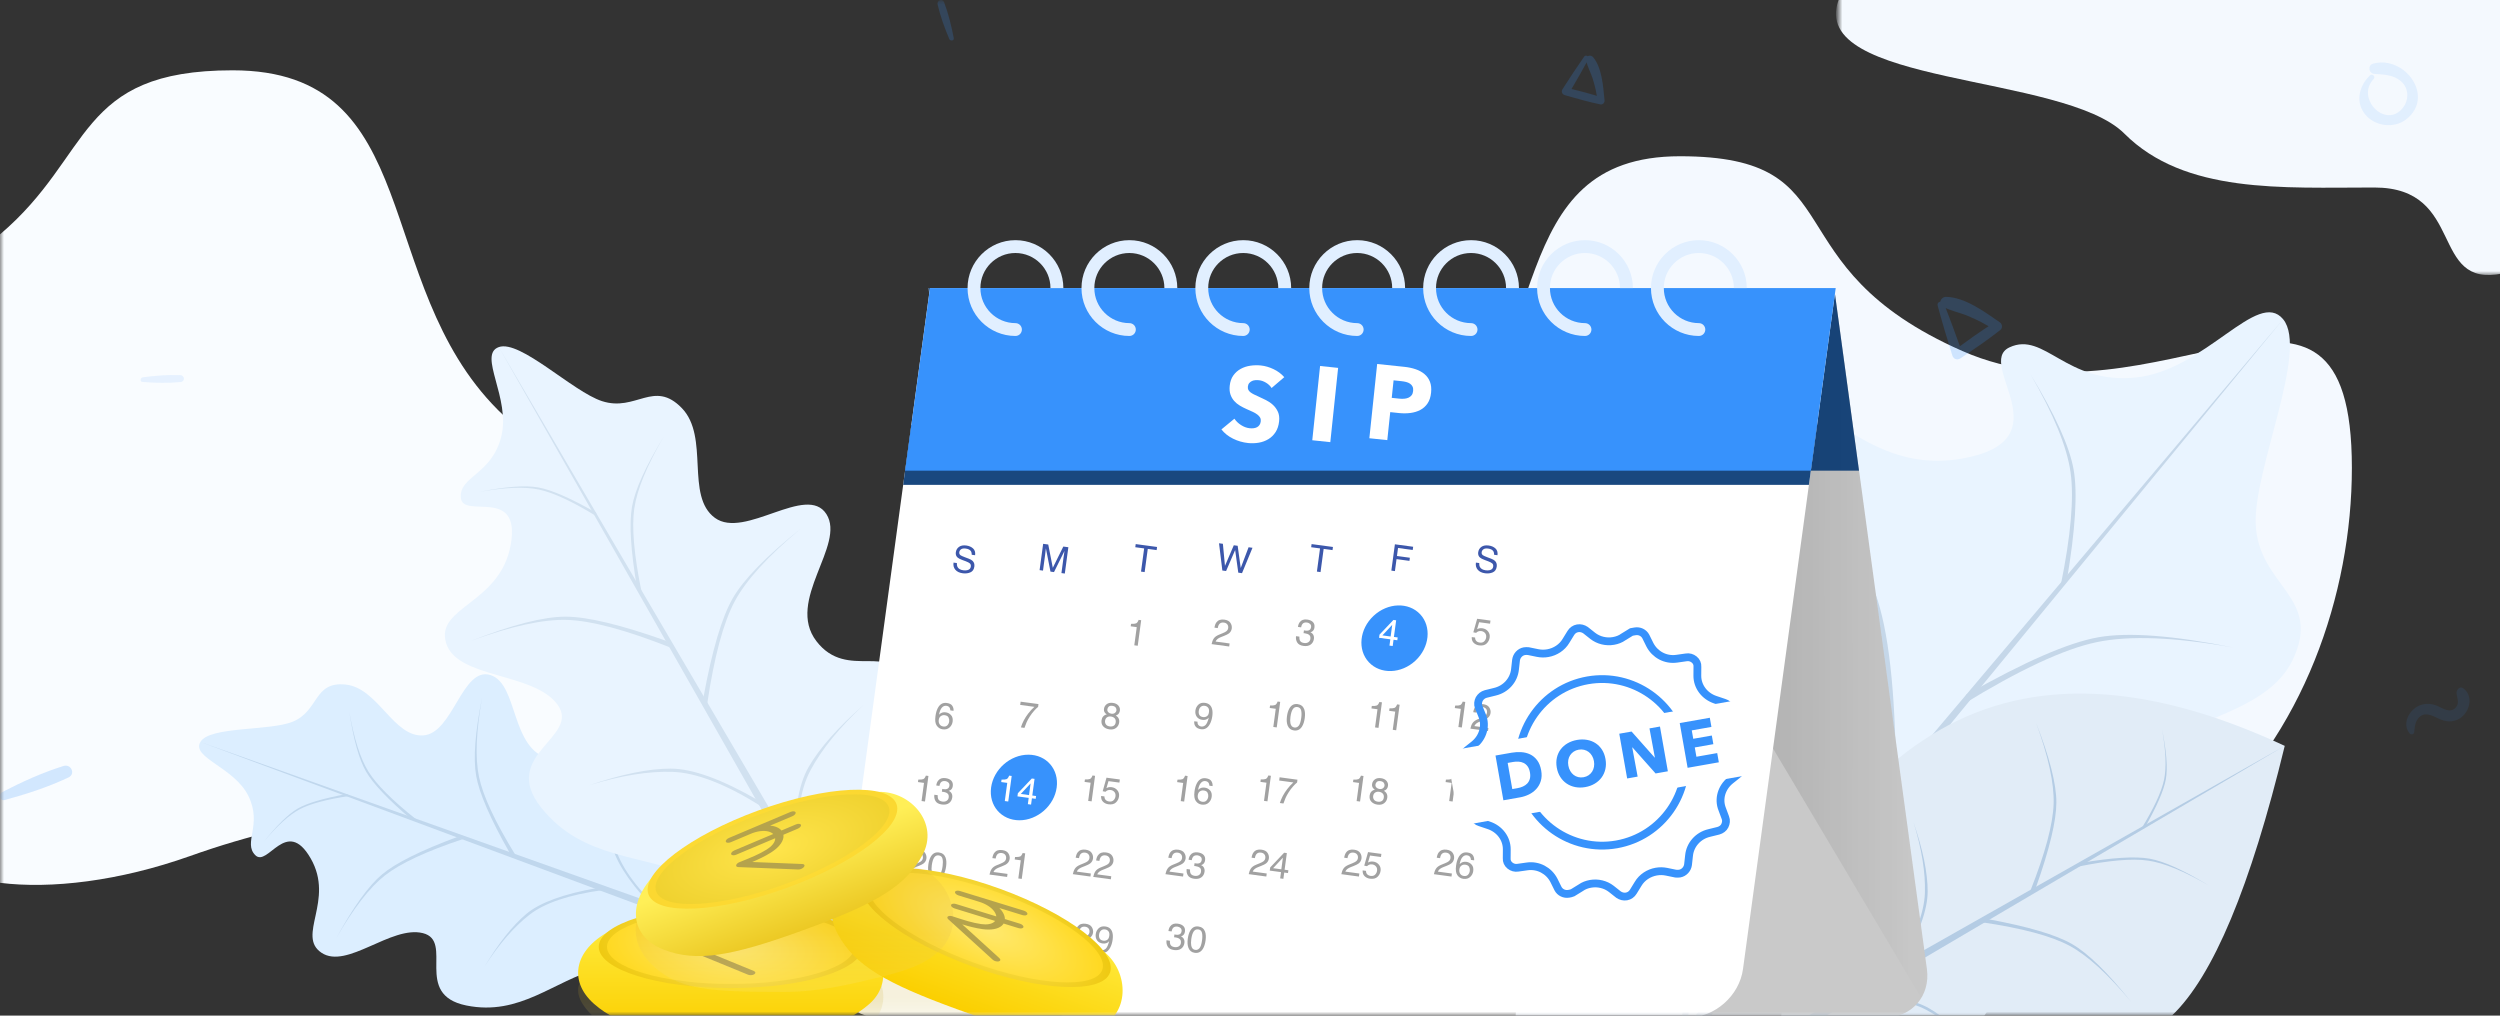 <svg xmlns="http://www.w3.org/2000/svg" xmlns:xlink="http://www.w3.org/1999/xlink" width="320" height="130" viewBox="0 0 320 130">
  <rect x="0" y="0" width="320" height="130" fill="#333333" stroke="none"/>
  <defs>
    <path id="sip_resumed_illustration-a" d="M0,6.009 C0,2.691 2.694,0 6.001,0 L313.999,0 C317.313,0 320,2.685 320,6.009 L320,130 L0,130 L0,6.009 Z"/>
    <linearGradient id="sip_resumed_illustration-c" x1=".009%" x2="100.005%" y1="49.996%" y2="49.996%">
      <stop offset="0%"/>
      <stop offset="100%" stop-opacity="0"/>
    </linearGradient>
    <linearGradient id="sip_resumed_illustration-d" x1="50%" x2="50%" y1="100%" y2="55.061%">
      <stop offset="0%" stop-color="#FFF"/>
      <stop offset="100%" stop-color="#C6AB2A"/>
    </linearGradient>
    <linearGradient id="sip_resumed_illustration-e" x1="50%" x2="50%" y1="100%" y2="55.061%">
      <stop offset="0%" stop-color="#FFF"/>
      <stop offset="100%" stop-color="#C6AB2A"/>
    </linearGradient>
    <linearGradient id="sip_resumed_illustration-f" x1="50%" x2="50%" y1="0%" y2="100%">
      <stop offset="0%" stop-color="#FFED42"/>
      <stop offset="100%" stop-color="#FBCF00"/>
    </linearGradient>
    <radialGradient id="sip_resumed_illustration-g" cx="50%" cy="50%" r="169.969%" fx="50%" fy="50%" gradientTransform="matrix(.311 .09 -.012 .429 .35 .24)">
      <stop offset="0%" stop-color="#FFEA6C"/>
      <stop offset="100%" stop-color="#EEC80E"/>
    </radialGradient>
    <radialGradient id="sip_resumed_illustration-h" cx="50%" cy="50%" r="172.982%" fx="50%" fy="50%" gradientTransform="matrix(.299 .086 -.011 .429 .356 .242)">
      <stop offset="0%" stop-color="#FFE970"/>
      <stop offset="97.498%" stop-color="#FFD922"/>
    </radialGradient>
    <linearGradient id="sip_resumed_illustration-i" x1="50%" x2="50%" y1="100%" y2="55.061%">
      <stop offset="0%" stop-color="#FFF"/>
      <stop offset="100%" stop-color="#C49342"/>
    </linearGradient>
    <linearGradient id="sip_resumed_illustration-j" x1="50%" x2="50%" y1="34.12%" y2="100%">
      <stop offset="0%" stop-color="#FFEF57"/>
      <stop offset="100%" stop-color="#ECC924"/>
    </linearGradient>
    <radialGradient id="sip_resumed_illustration-k" cx="50%" cy="50%" r="169.969%" fx="50%" fy="50%" gradientTransform="matrix(.311 .09 -.012 .429 .35 .24)">
      <stop offset="0%" stop-color="#FFE13A"/>
      <stop offset="100%" stop-color="#FBD730"/>
    </radialGradient>
    <radialGradient id="sip_resumed_illustration-l" cx="50%" cy="50%" r="176.994%" fx="50%" fy="50%" gradientTransform="matrix(.299 .086 -.011 .429 .356 .242)">
      <stop offset="0%" stop-color="#FFE54C"/>
      <stop offset="100%" stop-color="#EFD12E"/>
    </radialGradient>
  </defs>
  <g fill="none" fill-rule="evenodd">
    <mask id="sip_resumed_illustration-b" fill="#fff">
      <use xlink:href="#sip_resumed_illustration-a"/>
    </mask>
    <path fill="#F4F9FE" fill-rule="nonzero" d="M320,35.205 C324,24.205 291.163,25.85 283.421,18.108 C275.679,10.366 263.197,11.205 251.421,11.205 C239.646,11.205 244.456,-1.773 235,0.205 C235,4.205 235,15.872 235,35.205 C287.667,35.205 316,35.205 320,35.205 Z" mask="url(#sip_resumed_illustration-b)" transform="rotate(180 277.668 17.603)"/>
    <path fill="#F9FCFF" fill-rule="nonzero" d="M24.338,109.568 C85.494,87.823 112.674,136.748 112.674,109.568 C112.674,82.387 80.058,68.797 63.75,52.489 C47.441,36.18 54.578,9 29.774,9 C9.698,9 11.98,19.862 0,30 C0,34 0,98 0,113 C6.49,113.818 15.264,112.794 24.338,109.568 Z" mask="url(#sip_resumed_illustration-b)"/>
    <path fill="#F4F9FF" fill-rule="nonzero" d="M220.02,112.238 C276.111,92.295 301.04,137.168 301.04,112.238 C301.04,87.309 271.125,74.844 256.168,59.887 C241.21,44.929 247.756,20 225.006,20 C202.256,20 213.718,33.974 188.859,44.929 C163.999,55.884 139,27.479 139,59.887 C139,92.295 163.929,132.182 220.02,112.238 Z" mask="url(#sip_resumed_illustration-b)" transform="matrix(-1 0 0 1 440.04 0)"/>
    <g fill="#3792FC" fill-rule="nonzero" mask="url(#sip_resumed_illustration-b)">
      <path d="M309.009,93.762 C309.096,93.189 309.08,92.646 309.397,92.141 C310.037,91.138 310.943,91.388 311.821,91.831 C312.715,92.283 313.559,92.55 314.528,92.132 C316.045,91.476 316.76,89.186 315.31,88.108 C314.842,87.757 314.378,88.334 314.441,88.777 C314.528,89.391 314.834,90.072 314.307,90.599 C313.601,91.305 312.773,90.712 312.067,90.394 C311.307,90.051 310.496,89.976 309.715,90.294 C308.365,90.841 307.383,92.671 308.457,93.908 C308.607,94.079 308.971,94 309.009,93.762 L309.009,93.762 Z" opacity=".1"/>
      <path d="M.583 102.41C3.34 101.659 6.185 100.738 8.765 99.514 9.711 99.066 9.099 97.742 8.134 98.045 5.459 98.877 2.778 100.095.293 101.381-.205 101.64-.041 102.58.583 102.41L.583 102.41zM249.89 45.479C250.047 45.987 250.53 46.15 250.969 45.849 252.695 44.676 254.414 43.528 256.052 42.229 256.365 41.978 256.296 41.476 255.989 41.263 254.075 39.951 251.496 38.013 249.068 38 248.453 37.994 248.021 38.866 248.648 39.224 249.627 39.788 250.8 39.989 251.848 40.422 253.052 40.924 254.251 41.514 255.317 42.273 255.343 41.921 255.368 41.57 255.387 41.219 253.561 42.342 251.842 43.603 250.11 44.858 250.449 44.927 250.794 44.996 251.133 45.065 250.392 42.969 249.633 40.892 248.811 38.828 248.629 38.395 247.889 38.634 248.014 39.092 248.591 41.238 249.225 43.358 249.89 45.479z" opacity=".2"/>
      <path d="M18.234 48.89C19.839 49.011 21.526 49.057 23.131 48.897 23.722 48.84 23.647 48.036 23.074 48.015 21.494 47.954 19.839 48.089 18.276 48.299 17.967 48.342 17.871 48.862 18.234 48.89L18.234 48.89zM303.353 9.657C301.966 10.989 301.441 13.062 302.762 14.665 304.006 16.173 306.421 16.488 307.974 15.289 311.732 12.387 307.814 7.043 303.762 8.148 303.011 8.353 303.199 9.425 303.939 9.464 305.122 9.53 306.393 9.574 307.338 10.409 308.355 11.299 308.377 12.807 307.543 13.835 305.332 16.549 301.496 12.553 303.818 10.121 304.116 9.817 303.663 9.364 303.353 9.657L303.353 9.657z" opacity=".1"/>
      <path d="M200.01,8.819 C200.443,10.428 200.918,12.019 201.417,13.609 C201.534,13.99 201.897,14.113 202.226,13.887 C203.52,13.007 204.81,12.146 206.038,11.172 C206.273,10.983 206.221,10.607 205.991,10.447 C204.555,9.463 202.621,8.009 200.8,8 C200.339,7.995 200.014,8.649 200.485,8.918 C201.219,9.341 202.099,9.492 202.885,9.816 C203.788,10.193 204.687,10.635 205.487,11.205 C205.506,10.941 205.525,10.678 205.539,10.414 C204.17,11.256 202.88,12.202 201.581,13.143 C201.836,13.195 202.094,13.247 202.348,13.299 C201.793,11.727 201.224,10.169 200.607,8.621 C200.476,8.296 199.92,8.475 200.01,8.819 L200.01,8.819 Z" opacity=".2" transform="rotate(50 203.095 11)"/>
      <path d="M187.369,61.156 C188.781,60.482 190.228,59.703 191.501,58.79 C191.968,58.454 191.508,57.8 191.016,58.059 C189.657,58.772 188.328,59.693 187.117,60.63 C186.868,60.817 187.048,61.309 187.369,61.156 L187.369,61.156 Z" opacity=".2" transform="rotate(-80 189.348 59.593)"/>
      <path d="M122.083,4.888 C121.789,3.351 121.405,1.753 120.844,0.289 C120.64,-0.247 119.889,0.03 120.014,0.573 C120.356,2.071 120.91,3.587 121.509,4.999 C121.63,5.286 122.152,5.237 122.083,4.888 L122.083,4.888 Z" opacity=".2"/>
    </g>
    <g fill-rule="nonzero" mask="url(#sip_resumed_illustration-b)">
      <g transform="rotate(40 112.813 361.249)">
        <path fill="#E9F4FF" d="M72.325,93.349 C70.838,81.879 90.016,78.635 89.655,70.335 C89.295,62.036 70.735,66.109 67.363,58.446 C63.991,50.783 75.516,42.015 73.308,33.182 C71.099,24.348 63.849,28.768 58.446,22.778 C53.767,17.591 49.381,1.434 44.328,0.486 C39.275,-0.461 40.927,11.871 34.668,18.32 C28.408,24.769 21.9,21.264 19.806,25.751 C17.712,30.238 33.03,30.203 24.265,40.612 C15.499,51.022 2.504,44.21 0.486,52.502 C-1.532,60.793 14.373,68.153 15.348,77.248 C16.322,86.344 -1.789,80.423 0.486,95.6 C2.762,110.777 18.88,121.267 26.362,131.916 C34.022,125.488 64.664,99.777 72.325,93.349 Z"/>
        <path fill="#C5D7E9" d="M75.391,111.973 C68.099,113.635 62.142,115.905 57.519,118.781 C52.896,121.658 48.641,127.332 44.753,135.802 L44.753,134.1 C48.983,125.794 53.238,120.404 57.519,117.93 C61.8,115.457 67.757,113.471 75.391,111.973 Z"/>
        <path fill="#C5D7E9" d="M43.902,96.654 C36.611,98.317 30.653,100.586 26.03,103.463 C21.407,106.339 16.868,112.013 12.413,120.484 L12.413,118.781 C17.21,110.475 21.749,105.085 26.03,102.612 C30.311,100.138 36.269,98.152 43.902,96.654 Z" transform="matrix(-1 0 0 1 56.316 0)"/>
        <path fill="#C5D7E9" d="M83.05,70.272 C73.489,71.934 66.397,74.204 61.774,77.08 C57.151,79.957 51.477,85.63 44.753,94.101 L44.753,92.399 C51.82,84.093 57.493,78.703 61.774,76.229 C66.055,73.756 73.147,71.77 83.05,70.272 Z"/>
        <path fill="#C5D7E9" d="M43.902,54.953 C34.341,56.615 27.249,58.885 22.626,61.761 C18.003,64.638 12.329,70.312 5.605,78.782 L5.605,77.08 C12.671,68.774 18.345,63.384 22.626,60.91 C26.907,58.437 33.999,56.451 43.902,54.953 Z" transform="matrix(-1 0 0 1 49.507 0)"/>
        <path fill="#C5D7E9" d="M70.589,41.336 C63.076,42.642 57.504,44.426 53.872,46.686 C50.239,48.946 45.781,53.404 40.498,60.059 L40.498,58.722 C46.05,52.195 50.508,47.961 53.872,46.017 C57.235,44.074 62.808,42.513 70.589,41.336 Z" transform="rotate(-20 55.543 50.698)"/>
        <path fill="#C5D7E9" d="M45.878,28.571 C40.073,29.58 35.767,30.958 32.96,32.704 C30.153,34.451 26.709,37.896 22.626,43.038 L22.626,42.005 C26.916,36.962 30.361,33.689 32.96,32.188 C35.559,30.686 39.865,29.48 45.878,28.571 Z" transform="scale(-1 1) rotate(-10 0 427.306)"/>
        <polygon fill="#C5D7E9" points="44.318 .486 45.513 115.846 43.981 117.132"/>
      </g>
    </g>
    <g mask="url(#sip_resumed_illustration-b)">
      <g transform="rotate(60 75.462 280.358)">
        <path fill="#E1ECF7" d="M46.517,29.776 C44.825,22.727 37.265,12.801 23.837,0 C7.946,11.128 0,23.556 0,37.283 C0,50.707 6.32,62.139 21.517,73.077 C22.017,72.211 45.517,31.508 46.517,29.776 Z"/>
        <path fill="#B4CCE4" fill-rule="nonzero" d="M38.709,53.378 C35.218,54.173 32.366,55.26 30.152,56.637 C27.939,58.015 25.901,60.731 24.04,64.786 L24.04,63.972 C26.065,59.995 28.103,57.414 30.152,56.23 C32.202,55.046 35.054,54.095 38.709,53.378 Z"/>
        <path fill="#B4CCE4" fill-rule="nonzero" d="M23.633,46.043 C20.142,46.839 17.29,47.926 15.076,49.303 C12.863,50.68 10.69,53.397 8.557,57.452 L8.557,56.637 C10.853,52.66 13.026,50.08 15.076,48.895 C17.126,47.711 19.978,46.76 23.633,46.043 Z" transform="matrix(-1 0 0 1 32.19 0)"/>
        <path fill="#B4CCE4" fill-rule="nonzero" d="M42.376,33.412 C37.798,34.208 34.403,35.294 32.19,36.672 C29.976,38.049 27.26,40.765 24.04,44.821 L24.04,44.006 C27.423,40.029 30.14,37.448 32.19,36.264 C34.239,35.08 37.635,34.129 42.376,33.412 Z"/>
        <path fill="#B4CCE4" fill-rule="nonzero" d="M23.633,26.078 C19.055,26.873 15.66,27.96 13.446,29.337 C11.233,30.715 8.516,33.431 5.297,37.487 L5.297,36.672 C8.68,32.695 11.397,30.114 13.446,28.93 C15.496,27.746 18.891,26.795 23.633,26.078 Z" transform="matrix(-1 0 0 1 28.93 0)"/>
        <path fill="#B4CCE4" fill-rule="nonzero" d="M36.41,19.558 C32.813,20.184 30.145,21.037 28.406,22.119 C26.667,23.202 24.532,25.336 22.003,28.522 L22.003,27.882 C24.661,24.757 26.796,22.73 28.406,21.799 C30.016,20.869 32.684,20.122 36.41,19.558 Z" transform="rotate(-20 29.206 24.04)"/>
        <path fill="#B4CCE4" fill-rule="nonzero" d="M24.579,13.446 C21.799,13.929 19.738,14.589 18.394,15.425 C17.05,16.262 15.401,17.911 13.446,20.373 L13.446,19.878 C15.5,17.464 17.15,15.897 18.394,15.178 C19.638,14.459 21.7,13.882 24.579,13.446 Z" transform="scale(-1 1) rotate(-10 0 234.223)"/>
        <polygon fill="#B4CCE4" fill-rule="nonzero" points="23.832 0 24.448 73.751 23.225 73.751"/>
      </g>
    </g>
    <g mask="url(#sip_resumed_illustration-b)">
      <g transform="rotate(-70 90.524 44.315)">
        <path fill="#DCEEFF" d="M21.714,71.162 C28.313,66.408 37.894,55.952 39.44,51.68 C40.986,47.408 34.68,48.768 34,43.52 C33.32,38.272 41.645,36.437 41.48,32.64 C41.315,28.843 32.823,30.706 31.28,27.2 C29.737,23.694 35.011,19.682 34,15.64 C32.989,11.598 29.672,13.62 27.2,10.88 C25.059,8.506 23.052,1.114 20.74,0.68 C18.428,0.246 19.184,5.889 16.32,8.84 C13.456,11.791 10.478,10.187 9.52,12.24 C8.562,14.293 15.571,14.277 11.56,19.04 C7.549,23.803 1.603,20.686 0.68,24.48 C-0.243,28.274 7.034,31.641 7.48,35.803 C7.926,39.965 -0.361,37.256 0.68,44.2 C1.721,51.144 7.457,53.608 10.88,58.48 C13.866,62.73 14.625,67.461 19.766,71.162 C20.094,71.398 21.377,71.404 21.714,71.162 Z"/>
        <path fill="#C0D7ED" fill-rule="nonzero" d="M34.953,51.692 C31.617,52.452 28.891,53.491 26.776,54.807 C24.66,56.123 22.713,58.719 20.935,62.595 L20.935,61.816 C22.87,58.015 24.817,55.549 26.776,54.417 C28.735,53.286 31.46,52.377 34.953,51.692 Z"/>
        <path fill="#C0D7ED" fill-rule="nonzero" d="M20.545,44.682 C17.209,45.443 14.483,46.481 12.368,47.798 C10.253,49.114 8.176,51.71 6.137,55.586 L6.137,54.807 C8.332,51.006 10.409,48.54 12.368,47.408 C14.327,46.276 17.052,45.368 20.545,44.682 Z" transform="matrix(-1 0 0 1 26.683 0)"/>
        <path fill="#C0D7ED" fill-rule="nonzero" d="M38.458,32.611 C34.083,33.372 30.838,34.41 28.723,35.726 C26.607,37.042 24.011,39.638 20.935,43.514 L20.935,42.735 C24.168,38.935 26.764,36.468 28.723,35.337 C30.682,34.205 33.927,33.296 38.458,32.611 Z"/>
        <path fill="#C0D7ED" fill-rule="nonzero" d="M20.545,25.602 C16.171,26.362 12.926,27.401 10.81,28.717 C8.695,30.033 6.099,32.629 3.022,36.505 L3.022,35.726 C6.255,31.925 8.851,29.459 10.81,28.328 C12.769,27.196 16.014,26.287 20.545,25.602 Z" transform="matrix(-1 0 0 1 23.568 0)"/>
        <path fill="#C0D7ED" fill-rule="nonzero" d="M32.756,19.371 C29.319,19.969 26.769,20.785 25.107,21.819 C23.445,22.853 21.405,24.893 18.988,27.938 L18.988,27.326 C21.528,24.34 23.568,22.402 25.107,21.513 C26.646,20.624 29.196,19.91 32.756,19.371 Z" transform="rotate(-20 25.872 23.655)"/>
        <path fill="#C0D7ED" fill-rule="nonzero" d="M21.449,13.53 C18.793,13.992 16.823,14.623 15.539,15.422 C14.254,16.221 12.678,17.797 10.81,20.15 L10.81,19.677 C12.773,17.37 14.349,15.872 15.539,15.185 C16.728,14.498 18.698,13.946 21.449,13.53 Z" transform="scale(-1 1) rotate(-10 0 201.204)"/>
        <polygon fill="#C0D7ED" fill-rule="nonzero" points="20.735 .68 21.324 84.762 20.156 84.762"/>
      </g>
    </g>
    <g fill-rule="nonzero" mask="url(#sip_resumed_illustration-b)">
      <g transform="rotate(-30 126.066 -48.708)">
        <path fill="#E9F4FF" d="M26.823,87.906 C34.975,82.034 46.811,69.117 48.72,63.84 C50.629,58.563 42.84,60.243 42,53.76 C41.16,47.277 51.444,45.011 51.24,40.32 C51.036,35.629 40.546,37.931 38.64,33.6 C36.734,29.269 43.248,24.313 42,19.32 C40.752,14.327 36.654,16.825 33.6,13.44 C30.955,10.508 28.476,1.376 25.62,0.84 C22.764,0.304 23.698,7.275 20.16,10.92 C16.622,14.565 12.943,12.584 11.76,15.12 C10.577,17.656 19.235,17.636 14.28,23.52 C9.325,29.404 1.981,25.554 0.84,30.24 C-0.301,34.926 8.689,39.087 9.24,44.227 C9.791,49.368 -0.446,46.022 0.84,54.6 C2.126,63.178 9.211,66.221 13.44,72.24 C17.129,77.49 18.066,83.334 24.417,87.906 C24.823,88.197 26.407,88.205 26.823,87.906 Z"/>
        <path fill="#D1E1F0" d="M43.177,63.854 C39.056,64.794 35.689,66.077 33.076,67.703 C30.463,69.328 28.058,72.535 25.861,77.323 L25.861,76.361 C28.251,71.666 30.656,68.62 33.076,67.222 C35.496,65.823 38.863,64.701 43.177,63.854 Z"/>
        <path fill="#D1E1F0" d="M25.379,55.196 C21.258,56.135 17.891,57.418 15.278,59.044 C12.665,60.67 10.099,63.877 7.582,68.665 L7.582,67.703 C10.293,63.008 12.858,59.961 15.278,58.563 C17.698,57.165 21.065,56.043 25.379,55.196 Z" transform="matrix(-1 0 0 1 32.961 0)"/>
        <path fill="#D1E1F0" d="M47.507,40.284 C42.103,41.224 38.094,42.506 35.481,44.132 C32.868,45.758 29.661,48.965 25.861,53.753 L25.861,52.791 C29.855,48.096 33.061,45.049 35.481,43.651 C37.901,42.253 41.909,41.131 47.507,40.284 Z"/>
        <path fill="#D1E1F0" d="M25.379,31.626 C19.975,32.565 15.967,33.848 13.354,35.474 C10.741,37.1 7.534,40.307 3.733,45.094 L3.733,44.132 C7.727,39.437 10.934,36.391 13.354,34.993 C15.774,33.595 19.782,32.472 25.379,31.626 Z" transform="matrix(-1 0 0 1 29.113 0)"/>
        <path fill="#D1E1F0" d="M40.463,23.929 C36.217,24.667 33.067,25.675 31.014,26.953 C28.961,28.23 26.442,30.75 23.455,34.512 L23.455,33.756 C26.594,30.067 29.113,27.673 31.014,26.575 C32.916,25.476 36.065,24.595 40.463,23.929 Z" transform="rotate(-20 31.96 29.22)"/>
        <path fill="#D1E1F0" d="M26.496,16.714 C23.215,17.284 20.781,18.063 19.195,19.05 C17.608,20.037 15.661,21.984 13.354,24.891 L13.354,24.307 C15.779,21.457 17.726,19.607 19.195,18.758 C20.664,17.909 23.098,17.228 26.496,16.714 Z" transform="scale(-1 1) rotate(-10 0 248.546)"/>
        <polygon fill="#D1E1F0" points="25.614 .84 26.234 89.29 25.004 89.356"/>
      </g>
    </g>
    <g mask="url(#sip_resumed_illustration-b)">
      <g transform="translate(107 30)">
        <path fill="#C9C9C9" fill-rule="nonzero" d="M30.746,100.239 L134.296,100.239 C137.713,100.239 140.114,97.467 139.646,94.043 L127.778,6.865 L11.844,6.865 L23.712,94.043 C24.171,97.467 27.322,100.239 30.746,100.239 Z"/>
        <polygon fill="#19487F" fill-rule="nonzero" points="127.77 6.873 11.844 6.873 15.027 30.247 130.953 30.247"/>
        <path fill="url(#sip_resumed_illustration-c)" fill-rule="nonzero" d="M127.77,6.873 L84.93,6.873 L138.921,97.725 C139.542,96.694 139.824,95.429 139.638,94.051 L127.77,6.873 Z" opacity=".3"/>
        <path fill="#FFF" fill-rule="nonzero" d="M109.07,100.239 L5.519,100.239 C2.103,100.239 -0.298,97.467 0.169,94.043 L12.037,6.865 L127.972,6.865 L116.103,94.043 C115.636,97.467 112.486,100.239 109.07,100.239 Z"/>
        <path fill="#3792FC" fill-rule="nonzero" d="M28.256,70.798 C27.942,73.119 25.807,74.996 23.487,74.996 C21.166,74.996 19.547,73.119 19.861,70.798 C20.175,68.478 22.31,66.6 24.631,66.6 C26.951,66.6 28.571,68.478 28.256,70.798 Z"/>
        <ellipse cx="71.498" cy="51.695" fill="#3792FC" fill-rule="nonzero" rx="4.496" ry="3.924" transform="rotate(-43.055 71.498 51.695)"/>
        <polygon fill="#19487F" fill-rule="nonzero" points="124.539 32.067 125.579 24.413 9.644 24.413 8.605 32.067"/>
        <polygon fill="#3792FC" fill-rule="nonzero" points="124.789 30.247 8.855 30.247 12.037 6.873 127.972 6.873"/>
        <g transform="translate(6.825 38.627)">
          <path fill="#A1A1A1" d="M30.807,11.617 L30.807,11.298 C31.108,11.269 31.317,11.22 31.436,11.151 C31.555,11.082 31.644,10.92 31.702,10.664 L32.031,10.664 L32.031,13.964 L31.587,13.964 L31.587,11.617 L30.807,11.617 Z" transform="rotate(7.683 31.419 12.314)"/>
          <path fill="#A1A1A1" d="M41.471,13.989 C41.486,13.704 41.545,13.456 41.648,13.244 C41.75,13.033 41.95,12.841 42.248,12.668 L42.692,12.411 C42.892,12.295 43.031,12.197 43.111,12.115 C43.238,11.987 43.301,11.84 43.301,11.675 C43.301,11.482 43.243,11.329 43.128,11.216 C43.012,11.102 42.858,11.046 42.665,11.046 C42.379,11.046 42.182,11.154 42.072,11.37 C42.014,11.485 41.981,11.646 41.975,11.851 L41.552,11.851 C41.556,11.563 41.609,11.327 41.711,11.145 C41.892,10.824 42.21,10.664 42.667,10.664 C43.047,10.664 43.324,10.766 43.499,10.972 C43.674,11.177 43.762,11.405 43.762,11.657 C43.762,11.922 43.668,12.149 43.482,12.337 C43.374,12.447 43.18,12.579 42.901,12.735 L42.584,12.911 C42.433,12.994 42.314,13.074 42.227,13.149 C42.073,13.284 41.976,13.432 41.936,13.596 L43.745,13.596 L43.745,13.989 L41.471,13.989 Z" transform="rotate(7.683 42.616 12.327)"/>
          <path fill="#A1A1A1" d="M53.9,12.225 C54.072,12.273 54.207,12.365 54.304,12.5 C54.402,12.637 54.451,12.804 54.451,13.001 C54.451,13.317 54.347,13.575 54.139,13.774 C53.93,13.973 53.635,14.073 53.252,14.073 C52.86,14.073 52.576,13.965 52.399,13.75 C52.223,13.535 52.134,13.273 52.134,12.964 L52.57,12.964 C52.588,13.179 52.628,13.334 52.69,13.432 C52.798,13.606 52.993,13.693 53.275,13.693 C53.494,13.693 53.67,13.635 53.803,13.517 C53.936,13.4 54.002,13.249 54.002,13.064 C54.002,12.835 53.932,12.676 53.793,12.585 C53.653,12.494 53.459,12.448 53.211,12.448 C53.183,12.448 53.155,12.449 53.126,12.449 C53.098,12.45 53.069,12.451 53.039,12.453 L53.039,12.085 C53.083,12.089 53.119,12.093 53.148,12.094 C53.177,12.096 53.209,12.096 53.243,12.096 C53.399,12.096 53.527,12.072 53.627,12.022 C53.803,11.936 53.891,11.782 53.891,11.559 C53.891,11.394 53.832,11.267 53.715,11.178 C53.598,11.088 53.461,11.043 53.305,11.043 C53.028,11.043 52.836,11.136 52.729,11.321 C52.671,11.423 52.637,11.568 52.63,11.756 L52.218,11.756 C52.218,11.509 52.267,11.3 52.366,11.127 C52.536,10.818 52.834,10.664 53.261,10.664 C53.599,10.664 53.861,10.739 54.046,10.89 C54.231,11.04 54.324,11.258 54.324,11.543 C54.324,11.747 54.269,11.912 54.159,12.039 C54.092,12.117 54.004,12.179 53.896,12.224 L53.9,12.225 Z" transform="rotate(7.683 53.293 12.368)"/>
          <path fill="#FFF" d="M64.245,12.814 L64.245,11.312 L63.182,12.814 L64.245,12.814 Z M64.252,13.987 L64.252,13.177 L62.798,13.177 L62.798,12.77 L64.316,10.664 L64.668,10.664 L64.668,12.814 L65.156,12.814 L65.156,13.177 L64.668,13.177 L64.668,13.987 L64.252,13.987 Z" transform="rotate(7.683 63.977 12.325)"/>
          <path fill="#A1A1A1" d="M75.08,13.078 C75.108,13.315 75.218,13.479 75.411,13.571 C75.509,13.617 75.624,13.64 75.753,13.64 C76,13.64 76.183,13.561 76.302,13.404 C76.421,13.247 76.48,13.072 76.48,12.881 C76.48,12.649 76.409,12.47 76.268,12.344 C76.127,12.217 75.958,12.154 75.76,12.154 C75.617,12.154 75.494,12.182 75.391,12.238 C75.288,12.293 75.201,12.37 75.128,12.469 L74.767,12.448 L75.02,10.664 L76.741,10.664 L76.741,11.067 L75.332,11.067 L75.191,11.988 C75.268,11.929 75.341,11.885 75.411,11.856 C75.534,11.805 75.677,11.779 75.839,11.779 C76.143,11.779 76.4,11.877 76.612,12.073 C76.823,12.269 76.929,12.518 76.929,12.818 C76.929,13.132 76.832,13.408 76.638,13.647 C76.445,13.886 76.136,14.006 75.712,14.006 C75.442,14.006 75.203,13.93 74.995,13.778 C74.788,13.626 74.672,13.392 74.647,13.078 L75.08,13.078 Z" transform="rotate(7.683 75.788 12.335)"/>
          <path fill="#A1A1A1" d="M7.132,21.328 C7.503,21.328 7.761,21.424 7.906,21.616 C8.052,21.808 8.125,22.006 8.125,22.209 L7.713,22.209 C7.689,22.078 7.649,21.976 7.595,21.902 C7.495,21.763 7.343,21.693 7.139,21.693 C6.906,21.693 6.721,21.801 6.584,22.016 C6.447,22.231 6.37,22.54 6.355,22.941 C6.45,22.8 6.571,22.695 6.716,22.626 C6.849,22.564 6.997,22.533 7.16,22.533 C7.438,22.533 7.68,22.622 7.887,22.8 C8.094,22.977 8.197,23.242 8.197,23.593 C8.197,23.894 8.099,24.161 7.903,24.393 C7.707,24.625 7.428,24.741 7.065,24.741 C6.755,24.741 6.487,24.624 6.262,24.388 C6.037,24.153 5.924,23.757 5.924,23.2 C5.924,22.788 5.975,22.439 6.075,22.152 C6.268,21.602 6.62,21.328 7.132,21.328 Z M7.102,24.371 C7.321,24.371 7.485,24.297 7.594,24.15 C7.703,24.003 7.757,23.829 7.757,23.628 C7.757,23.458 7.709,23.297 7.611,23.143 C7.514,22.99 7.338,22.913 7.081,22.913 C6.903,22.913 6.746,22.972 6.611,23.091 C6.476,23.21 6.408,23.389 6.408,23.628 C6.408,23.838 6.469,24.014 6.592,24.157 C6.715,24.3 6.885,24.371 7.102,24.371 Z" transform="rotate(7.683 7.06 23.034)"/>
          <path fill="#A1A1A1" d="M18.893,21.328 L18.893,21.691 C18.787,21.794 18.645,21.974 18.469,22.23 C18.292,22.486 18.136,22.763 18,23.059 C17.866,23.347 17.764,23.61 17.694,23.848 C17.65,24.001 17.592,24.247 17.521,24.586 L17.06,24.586 C17.165,23.954 17.397,23.324 17.755,22.698 C17.966,22.331 18.188,22.014 18.421,21.747 L16.588,21.747 L16.588,21.328 L18.893,21.328 Z" transform="rotate(7.683 17.74 22.957)"/>
          <path fill="#A1A1A1" d="M28.388,22.726 C28.572,22.726 28.715,22.674 28.819,22.572 C28.922,22.469 28.974,22.347 28.974,22.205 C28.974,22.081 28.925,21.968 28.826,21.865 C28.727,21.761 28.577,21.71 28.374,21.71 C28.174,21.71 28.029,21.761 27.939,21.865 C27.85,21.968 27.805,22.089 27.805,22.228 C27.805,22.384 27.863,22.506 27.979,22.594 C28.094,22.682 28.231,22.726 28.388,22.726 Z M28.414,24.366 C28.607,24.366 28.767,24.314 28.894,24.21 C29.021,24.106 29.085,23.951 29.085,23.744 C29.085,23.529 29.019,23.367 28.888,23.255 C28.757,23.144 28.589,23.089 28.384,23.089 C28.185,23.089 28.022,23.146 27.897,23.259 C27.771,23.372 27.708,23.529 27.708,23.73 C27.708,23.903 27.765,24.052 27.88,24.178 C27.995,24.303 28.173,24.366 28.414,24.366 Z M27.821,22.885 C27.706,22.836 27.615,22.778 27.551,22.712 C27.429,22.588 27.368,22.428 27.368,22.23 C27.368,21.983 27.457,21.771 27.636,21.594 C27.815,21.416 28.069,21.328 28.398,21.328 C28.715,21.328 28.965,21.411 29.145,21.579 C29.326,21.746 29.416,21.942 29.416,22.165 C29.416,22.372 29.363,22.54 29.259,22.668 C29.2,22.74 29.109,22.811 28.985,22.881 C29.123,22.944 29.231,23.016 29.309,23.098 C29.456,23.252 29.529,23.453 29.529,23.7 C29.529,23.991 29.431,24.239 29.235,24.441 C29.039,24.644 28.763,24.746 28.405,24.746 C28.082,24.746 27.809,24.658 27.587,24.483 C27.364,24.308 27.252,24.054 27.252,23.721 C27.252,23.525 27.3,23.355 27.396,23.213 C27.491,23.07 27.633,22.961 27.821,22.885 Z" transform="rotate(7.683 28.39 23.037)"/>
          <path fill="#A1A1A1" d="M39.561,23.846 C39.574,24.075 39.662,24.234 39.828,24.322 C39.912,24.369 40.008,24.392 40.114,24.392 C40.313,24.392 40.483,24.309 40.624,24.143 C40.764,23.977 40.863,23.64 40.922,23.133 C40.83,23.279 40.715,23.382 40.578,23.442 C40.442,23.501 40.295,23.531 40.138,23.531 C39.818,23.531 39.566,23.431 39.38,23.232 C39.194,23.033 39.101,22.777 39.101,22.464 C39.101,22.163 39.193,21.899 39.376,21.67 C39.56,21.442 39.831,21.328 40.189,21.328 C40.671,21.328 41.005,21.545 41.188,21.98 C41.29,22.219 41.341,22.519 41.341,22.878 C41.341,23.284 41.28,23.643 41.158,23.957 C40.956,24.478 40.614,24.739 40.131,24.739 C39.807,24.739 39.561,24.654 39.392,24.484 C39.224,24.315 39.14,24.102 39.14,23.846 L39.561,23.846 Z M40.193,23.165 C40.358,23.165 40.509,23.111 40.646,23.002 C40.782,22.893 40.85,22.703 40.85,22.432 C40.85,22.188 40.789,22.006 40.666,21.887 C40.544,21.767 40.388,21.707 40.198,21.707 C39.994,21.707 39.833,21.776 39.713,21.912 C39.593,22.049 39.534,22.231 39.534,22.459 C39.534,22.675 39.586,22.847 39.691,22.974 C39.796,23.102 39.963,23.165 40.193,23.165 Z" transform="rotate(7.683 40.22 23.033)"/>
          <path fill="#A1A1A1" d="M48.58,22.295 L48.58,21.976 C48.881,21.946 49.09,21.897 49.209,21.829 C49.328,21.76 49.417,21.598 49.475,21.342 L49.804,21.342 L49.804,24.642 L49.36,24.642 L49.36,22.295 L48.58,22.295 Z M52.044,21.328 C52.473,21.328 52.783,21.504 52.975,21.858 C53.123,22.131 53.197,22.505 53.197,22.98 C53.197,23.431 53.13,23.803 52.995,24.098 C52.801,24.521 52.483,24.732 52.042,24.732 C51.644,24.732 51.348,24.559 51.153,24.214 C50.991,23.925 50.91,23.538 50.91,23.052 C50.91,22.675 50.959,22.352 51.056,22.082 C51.238,21.579 51.567,21.328 52.044,21.328 Z M52.04,24.352 C52.256,24.352 52.428,24.257 52.556,24.065 C52.684,23.874 52.748,23.518 52.748,22.996 C52.748,22.62 52.701,22.31 52.609,22.067 C52.516,21.824 52.337,21.703 52.07,21.703 C51.824,21.703 51.645,21.818 51.532,22.049 C51.418,22.279 51.362,22.619 51.362,23.068 C51.362,23.406 51.398,23.677 51.47,23.883 C51.581,24.196 51.771,24.352 52.04,24.352 Z" transform="rotate(7.683 50.888 23.03)"/>
          <path fill="#A1A1A1" d="M61.613,22.281 L61.613,21.962 C61.914,21.933 62.124,21.884 62.243,21.815 C62.362,21.746 62.45,21.584 62.509,21.328 L62.838,21.328 L62.838,24.628 L62.393,24.628 L62.393,22.281 L61.613,22.281 Z M63.9,22.281 L63.9,21.962 C64.201,21.933 64.411,21.884 64.529,21.815 C64.648,21.746 64.737,21.584 64.795,21.328 L65.124,21.328 L65.124,24.628 L64.68,24.628 L64.68,22.281 L63.9,22.281 Z" transform="rotate(7.683 63.369 22.978)"/>
          <path fill="#A1A1A1" d="M72.277,22.307 L72.277,21.987 C72.578,21.958 72.788,21.909 72.907,21.84 C73.026,21.772 73.114,21.609 73.173,21.353 L73.502,21.353 L73.502,24.653 L73.057,24.653 L73.057,22.307 L72.277,22.307 Z M74.608,24.653 C74.623,24.368 74.682,24.119 74.785,23.908 C74.887,23.697 75.088,23.505 75.385,23.332 L75.83,23.075 C76.029,22.959 76.168,22.861 76.248,22.779 C76.375,22.651 76.438,22.504 76.438,22.339 C76.438,22.146 76.38,21.993 76.265,21.88 C76.149,21.766 75.995,21.71 75.802,21.71 C75.516,21.71 75.319,21.818 75.209,22.034 C75.151,22.149 75.118,22.31 75.112,22.515 L74.689,22.515 C74.693,22.226 74.747,21.991 74.848,21.809 C75.029,21.488 75.347,21.328 75.804,21.328 C76.184,21.328 76.461,21.43 76.636,21.636 C76.811,21.841 76.899,22.069 76.899,22.321 C76.899,22.586 76.805,22.813 76.619,23.001 C76.511,23.11 76.317,23.243 76.038,23.399 L75.721,23.575 C75.57,23.658 75.451,23.738 75.364,23.813 C75.21,23.947 75.113,24.096 75.073,24.26 L76.883,24.26 L76.883,24.653 L74.608,24.653 Z" transform="rotate(7.683 74.588 22.99)"/>
          <path fill="#A1A1A1" d="M3.555,31.779 L3.555,31.459 C3.855,31.43 4.065,31.381 4.184,31.312 C4.303,31.244 4.392,31.081 4.45,30.825 L4.779,30.825 L4.779,34.125 L4.335,34.125 L4.335,31.779 L3.555,31.779 Z M7.611,32.366 C7.611,32.366 7.611,32.366 7.611,32.366 C7.613,32.367 7.614,32.367 7.616,32.368 L7.611,32.366 Z M7.616,32.368 C7.788,32.416 7.923,32.508 8.02,32.643 C8.118,32.78 8.167,32.947 8.167,33.144 C8.167,33.46 8.063,33.718 7.854,33.917 C7.646,34.116 7.351,34.216 6.968,34.216 C6.576,34.216 6.292,34.108 6.115,33.893 C5.939,33.677 5.85,33.416 5.85,33.107 L6.285,33.107 C6.304,33.321 6.344,33.477 6.406,33.575 C6.514,33.749 6.709,33.836 6.991,33.836 C7.21,33.836 7.386,33.777 7.519,33.66 C7.652,33.543 7.718,33.392 7.718,33.207 C7.718,32.978 7.648,32.819 7.508,32.728 C7.369,32.636 7.175,32.591 6.926,32.591 C6.899,32.591 6.87,32.591 6.842,32.592 C6.813,32.593 6.784,32.594 6.755,32.596 L6.755,32.228 C6.798,32.232 6.835,32.235 6.864,32.237 C6.893,32.238 6.925,32.239 6.959,32.239 C7.115,32.239 7.243,32.215 7.343,32.165 C7.519,32.079 7.607,31.924 7.607,31.702 C7.607,31.537 7.548,31.41 7.431,31.32 C7.314,31.231 7.177,31.186 7.021,31.186 C6.744,31.186 6.552,31.279 6.445,31.464 C6.386,31.566 6.353,31.711 6.346,31.899 L5.934,31.899 C5.934,31.652 5.983,31.442 6.082,31.27 C6.251,30.961 6.55,30.807 6.977,30.807 C7.315,30.807 7.577,30.882 7.762,31.032 C7.947,31.183 8.04,31.401 8.04,31.686 C8.04,31.89 7.985,32.055 7.875,32.181 C7.807,32.26 7.719,32.322 7.611,32.366 L7.616,32.368 Z" transform="rotate(7.683 5.86 32.511)"/>
          <path fill="#FFF" d="M14.218,31.783 L14.218,31.464 C14.519,31.435 14.729,31.386 14.848,31.317 C14.967,31.248 15.055,31.086 15.114,30.83 L15.443,30.83 L15.443,34.13 L14.998,34.13 L14.998,31.783 L14.218,31.783 Z M17.968,32.957 L17.968,31.455 L16.905,32.957 L17.968,32.957 Z M17.974,34.13 L17.974,33.32 L16.521,33.32 L16.521,32.913 L18.039,30.807 L18.391,30.807 L18.391,32.957 L18.879,32.957 L18.879,33.32 L18.391,33.32 L18.391,34.13 L17.974,34.13 Z" transform="rotate(7.683 16.549 32.468)"/>
          <path fill="#A1A1A1" d="M24.882,31.76 L24.882,31.441 C25.183,31.412 25.393,31.363 25.512,31.294 C25.631,31.225 25.719,31.063 25.778,30.807 L26.107,30.807 L26.107,34.107 L25.662,34.107 L25.662,31.76 L24.882,31.76 Z M27.65,33.262 C27.678,33.5 27.788,33.664 27.981,33.755 C28.08,33.801 28.194,33.824 28.324,33.824 C28.57,33.824 28.753,33.746 28.872,33.588 C28.991,33.431 29.05,33.257 29.05,33.065 C29.05,32.834 28.98,32.655 28.838,32.528 C28.697,32.402 28.528,32.339 28.331,32.339 C28.187,32.339 28.064,32.366 27.961,32.422 C27.859,32.478 27.771,32.555 27.699,32.653 L27.338,32.633 L27.59,30.848 L29.312,30.848 L29.312,31.251 L27.902,31.251 L27.761,32.172 C27.838,32.113 27.912,32.07 27.981,32.04 C28.105,31.989 28.247,31.964 28.409,31.964 C28.713,31.964 28.971,32.062 29.182,32.258 C29.394,32.454 29.499,32.702 29.499,33.003 C29.499,33.316 29.402,33.592 29.209,33.831 C29.015,34.071 28.706,34.19 28.282,34.19 C28.012,34.19 27.773,34.114 27.566,33.962 C27.358,33.81 27.242,33.577 27.217,33.262 L27.65,33.262 Z" transform="rotate(7.683 27.19 32.498)"/>
          <path fill="#A1A1A1" d="M36.731,31.788 L36.731,31.469 C37.032,31.439 37.242,31.39 37.361,31.322 C37.479,31.253 37.568,31.091 37.627,30.834 L37.955,30.834 L37.955,34.135 L37.511,34.135 L37.511,31.788 L36.731,31.788 Z M40.3,30.807 C40.67,30.807 40.928,30.903 41.074,31.095 C41.219,31.287 41.292,31.485 41.292,31.688 L40.88,31.688 C40.856,31.557 40.816,31.455 40.762,31.381 C40.662,31.242 40.51,31.172 40.307,31.172 C40.074,31.172 39.888,31.28 39.751,31.495 C39.614,31.71 39.537,32.019 39.522,32.42 C39.618,32.279 39.738,32.174 39.883,32.105 C40.016,32.043 40.164,32.012 40.327,32.012 C40.605,32.012 40.847,32.101 41.054,32.279 C41.261,32.456 41.364,32.721 41.364,33.072 C41.364,33.373 41.266,33.64 41.07,33.872 C40.874,34.104 40.595,34.22 40.232,34.22 C39.922,34.22 39.655,34.103 39.429,33.867 C39.204,33.632 39.092,33.236 39.092,32.679 C39.092,32.267 39.142,31.918 39.242,31.631 C39.435,31.081 39.787,30.807 40.3,30.807 Z M40.27,33.85 C40.489,33.85 40.653,33.776 40.761,33.629 C40.87,33.482 40.924,33.308 40.924,33.107 C40.924,32.937 40.876,32.776 40.779,32.622 C40.681,32.469 40.505,32.392 40.249,32.392 C40.07,32.392 39.913,32.451 39.778,32.57 C39.643,32.689 39.575,32.868 39.575,33.107 C39.575,33.317 39.637,33.493 39.759,33.636 C39.882,33.779 40.052,33.85 40.27,33.85 Z" transform="rotate(7.683 39.048 32.513)"/>
          <path fill="#A1A1A1" d="M47.395,31.76 L47.395,31.441 C47.696,31.412 47.906,31.363 48.024,31.294 C48.143,31.225 48.232,31.063 48.291,30.807 L48.619,30.807 L48.619,34.107 L48.175,34.107 L48.175,31.76 L47.395,31.76 Z M52.056,30.848 L52.056,31.212 C51.949,31.315 51.808,31.495 51.631,31.751 C51.454,32.007 51.298,32.283 51.162,32.579 C51.028,32.868 50.926,33.131 50.857,33.369 C50.812,33.521 50.754,33.767 50.683,34.107 L50.223,34.107 C50.328,33.474 50.559,32.845 50.917,32.218 C51.129,31.851 51.351,31.534 51.584,31.267 L49.751,31.267 L49.751,30.848 L52.056,30.848 Z" transform="rotate(7.683 49.725 32.457)"/>
          <path fill="#A1A1A1" d="M59.244,31.783 L59.244,31.464 C59.545,31.435 59.754,31.386 59.873,31.317 C59.992,31.248 60.081,31.086 60.139,30.83 L60.468,30.83 L60.468,34.13 L60.024,34.13 L60.024,31.783 L59.244,31.783 Z M62.715,32.205 C62.899,32.205 63.042,32.153 63.145,32.051 C63.249,31.948 63.301,31.826 63.301,31.684 C63.301,31.56 63.251,31.447 63.152,31.344 C63.054,31.24 62.903,31.189 62.701,31.189 C62.501,31.189 62.356,31.24 62.266,31.344 C62.177,31.447 62.132,31.568 62.132,31.707 C62.132,31.863 62.19,31.985 62.305,32.073 C62.421,32.161 62.558,32.205 62.715,32.205 Z M62.74,33.845 C62.933,33.845 63.093,33.793 63.221,33.689 C63.348,33.585 63.412,33.429 63.412,33.223 C63.412,33.008 63.346,32.846 63.215,32.734 C63.084,32.623 62.916,32.568 62.71,32.568 C62.511,32.568 62.349,32.625 62.223,32.738 C62.097,32.851 62.035,33.008 62.035,33.209 C62.035,33.382 62.092,33.531 62.207,33.657 C62.322,33.782 62.5,33.845 62.74,33.845 Z M62.148,32.364 C62.032,32.315 61.942,32.257 61.877,32.191 C61.755,32.067 61.694,31.907 61.694,31.709 C61.694,31.462 61.784,31.25 61.963,31.073 C62.142,30.895 62.396,30.807 62.724,30.807 C63.042,30.807 63.291,30.89 63.472,31.058 C63.652,31.225 63.743,31.421 63.743,31.644 C63.743,31.851 63.69,32.019 63.585,32.147 C63.527,32.219 63.435,32.29 63.312,32.36 C63.449,32.423 63.557,32.495 63.636,32.577 C63.783,32.731 63.856,32.932 63.856,33.179 C63.856,33.47 63.758,33.718 63.562,33.92 C63.366,34.123 63.089,34.225 62.731,34.225 C62.409,34.225 62.136,34.137 61.913,33.962 C61.69,33.787 61.579,33.533 61.579,33.2 C61.579,33.004 61.627,32.834 61.722,32.692 C61.818,32.549 61.96,32.44 62.148,32.364 Z" transform="rotate(7.683 61.55 32.516)"/>
          <path fill="#A1A1A1" d="M71.092,31.779 L71.092,31.459 C71.393,31.43 71.603,31.381 71.722,31.312 C71.841,31.244 71.929,31.081 71.988,30.825 L72.317,30.825 L72.317,34.125 L71.872,34.125 L71.872,31.779 L71.092,31.779 Z M73.904,33.325 C73.917,33.554 74.005,33.713 74.17,33.801 C74.255,33.848 74.351,33.871 74.457,33.871 C74.656,33.871 74.826,33.788 74.966,33.622 C75.107,33.456 75.206,33.119 75.265,32.612 C75.172,32.758 75.058,32.861 74.921,32.921 C74.785,32.98 74.638,33.01 74.48,33.01 C74.161,33.01 73.908,32.91 73.723,32.711 C73.537,32.512 73.444,32.256 73.444,31.943 C73.444,31.642 73.535,31.378 73.719,31.149 C73.903,30.921 74.173,30.807 74.531,30.807 C75.014,30.807 75.347,31.024 75.531,31.459 C75.633,31.698 75.684,31.998 75.684,32.357 C75.684,32.763 75.623,33.122 75.501,33.436 C75.299,33.957 74.956,34.218 74.473,34.218 C74.15,34.218 73.903,34.133 73.735,33.963 C73.567,33.794 73.483,33.581 73.483,33.325 L73.904,33.325 Z M74.536,32.644 C74.701,32.644 74.852,32.59 74.988,32.481 C75.125,32.372 75.193,32.182 75.193,31.911 C75.193,31.667 75.132,31.485 75.009,31.366 C74.887,31.246 74.73,31.186 74.541,31.186 C74.337,31.186 74.175,31.255 74.056,31.391 C73.936,31.528 73.876,31.71 73.876,31.938 C73.876,32.154 73.929,32.326 74.034,32.453 C74.139,32.581 74.306,32.644 74.536,32.644 Z" transform="rotate(7.683 73.388 32.512)"/>
          <path fill="#A1A1A1" d="M2.37,43.611 C2.385,43.326 2.444,43.077 2.547,42.866 C2.649,42.655 2.85,42.463 3.147,42.29 L3.592,42.033 C3.791,41.917 3.93,41.818 4.011,41.737 C4.137,41.609 4.2,41.462 4.2,41.297 C4.2,41.104 4.142,40.951 4.027,40.838 C3.911,40.724 3.757,40.668 3.564,40.668 C3.278,40.668 3.081,40.776 2.971,40.992 C2.913,41.107 2.88,41.268 2.874,41.473 L2.451,41.473 C2.455,41.184 2.509,40.949 2.61,40.767 C2.791,40.446 3.11,40.286 3.566,40.286 C3.946,40.286 4.223,40.388 4.398,40.594 C4.573,40.799 4.661,41.027 4.661,41.279 C4.661,41.544 4.567,41.771 4.381,41.959 C4.273,42.068 4.079,42.201 3.8,42.357 L3.483,42.533 C3.332,42.616 3.213,42.696 3.126,42.771 C2.972,42.905 2.875,43.054 2.835,43.218 L4.645,43.218 L4.645,43.611 L2.37,43.611 Z M6.14,40.297 C6.568,40.297 6.879,40.474 7.07,40.827 C7.218,41.1 7.292,41.474 7.292,41.95 C7.292,42.4 7.225,42.773 7.091,43.067 C6.896,43.49 6.579,43.701 6.137,43.701 C5.739,43.701 5.443,43.529 5.249,43.183 C5.087,42.895 5.006,42.507 5.006,42.021 C5.006,41.645 5.054,41.322 5.151,41.052 C5.333,40.549 5.663,40.297 6.14,40.297 Z M6.135,43.322 C6.351,43.322 6.523,43.226 6.651,43.035 C6.779,42.844 6.843,42.487 6.843,41.966 C6.843,41.589 6.797,41.28 6.704,41.037 C6.612,40.794 6.432,40.672 6.165,40.672 C5.92,40.672 5.74,40.788 5.627,41.018 C5.514,41.249 5.457,41.589 5.457,42.038 C5.457,42.375 5.493,42.647 5.566,42.852 C5.677,43.165 5.867,43.322 6.135,43.322 Z" transform="rotate(7.683 4.83 41.994)"/>
          <path fill="#A1A1A1" d="M13.034,43.611 C13.049,43.326 13.108,43.077 13.211,42.866 C13.313,42.655 13.513,42.463 13.811,42.29 L14.256,42.033 C14.455,41.917 14.594,41.818 14.674,41.737 C14.801,41.609 14.864,41.462 14.864,41.297 C14.864,41.104 14.806,40.951 14.691,40.838 C14.575,40.724 14.421,40.668 14.228,40.668 C13.942,40.668 13.745,40.776 13.635,40.992 C13.577,41.107 13.544,41.268 13.538,41.473 L13.115,41.473 C13.119,41.184 13.172,40.949 13.274,40.767 C13.455,40.446 13.773,40.286 14.23,40.286 C14.61,40.286 14.887,40.388 15.062,40.594 C15.237,40.799 15.325,41.027 15.325,41.279 C15.325,41.544 15.231,41.771 15.045,41.959 C14.937,42.068 14.743,42.201 14.464,42.357 L14.147,42.533 C13.996,42.616 13.877,42.696 13.79,42.771 C13.636,42.905 13.539,43.054 13.499,43.218 L15.308,43.218 L15.308,43.611 L13.034,43.611 Z M15.975,41.265 L15.975,40.945 C16.276,40.916 16.486,40.867 16.604,40.798 C16.723,40.73 16.812,40.567 16.871,40.311 L17.199,40.311 L17.199,43.611 L16.755,43.611 L16.755,41.265 L15.975,41.265 Z" transform="rotate(7.683 15.116 41.948)"/>
          <path fill="#A1A1A1" d="M23.697,43.611 C23.713,43.326 23.772,43.077 23.875,42.866 C23.977,42.655 24.177,42.463 24.475,42.29 L24.919,42.033 C25.118,41.917 25.258,41.818 25.338,41.737 C25.465,41.609 25.528,41.462 25.528,41.297 C25.528,41.104 25.47,40.951 25.354,40.838 C25.239,40.724 25.084,40.668 24.892,40.668 C24.606,40.668 24.409,40.776 24.299,40.992 C24.241,41.107 24.208,41.268 24.202,41.473 L23.778,41.473 C23.783,41.184 23.836,40.949 23.938,40.767 C24.119,40.446 24.437,40.286 24.894,40.286 C25.273,40.286 25.551,40.388 25.726,40.594 C25.901,40.799 25.989,41.027 25.989,41.279 C25.989,41.544 25.895,41.771 25.709,41.959 C25.601,42.068 25.407,42.201 25.128,42.357 L24.811,42.533 C24.659,42.616 24.541,42.696 24.454,42.771 C24.3,42.905 24.203,43.054 24.163,43.218 L25.972,43.218 L25.972,43.611 L23.697,43.611 Z M26.333,43.611 C26.349,43.326 26.408,43.077 26.51,42.866 C26.613,42.655 26.813,42.463 27.111,42.29 L27.555,42.033 C27.754,41.917 27.894,41.818 27.974,41.737 C28.101,41.609 28.164,41.462 28.164,41.297 C28.164,41.104 28.106,40.951 27.99,40.838 C27.875,40.724 27.72,40.668 27.527,40.668 C27.242,40.668 27.045,40.776 26.935,40.992 C26.876,41.107 26.844,41.268 26.838,41.473 L26.414,41.473 C26.419,41.184 26.472,40.949 26.574,40.767 C26.755,40.446 27.073,40.286 27.53,40.286 C27.909,40.286 28.187,40.388 28.362,40.594 C28.537,40.799 28.624,41.027 28.624,41.279 C28.624,41.544 28.531,41.771 28.344,41.959 C28.236,42.068 28.043,42.201 27.764,42.357 L27.446,42.533 C27.295,42.616 27.177,42.696 27.09,42.771 C26.936,42.905 26.839,43.054 26.799,43.218 L28.608,43.218 L28.608,43.611 L26.333,43.611 Z" transform="rotate(7.683 26.161 41.948)"/>
          <path fill="#A1A1A1" d="M35.546,43.611 C35.562,43.326 35.621,43.077 35.723,42.866 C35.826,42.655 36.026,42.463 36.324,42.29 L36.768,42.033 C36.967,41.917 37.107,41.818 37.187,41.737 C37.314,41.609 37.377,41.462 37.377,41.297 C37.377,41.104 37.319,40.951 37.203,40.838 C37.087,40.724 36.933,40.668 36.74,40.668 C36.455,40.668 36.257,40.776 36.148,40.992 C36.089,41.107 36.057,41.268 36.051,41.473 L35.627,41.473 C35.632,41.184 35.685,40.949 35.787,40.767 C35.967,40.446 36.286,40.286 36.743,40.286 C37.122,40.286 37.4,40.388 37.575,40.594 C37.75,40.799 37.837,41.027 37.837,41.279 C37.837,41.544 37.744,41.771 37.557,41.959 C37.449,42.068 37.256,42.201 36.976,42.357 L36.659,42.533 C36.508,42.616 36.389,42.696 36.303,42.771 C36.149,42.905 36.051,43.054 36.011,43.218 L37.821,43.218 L37.821,43.611 L35.546,43.611 Z M39.909,41.852 C39.908,41.852 39.908,41.852 39.908,41.852 C39.91,41.853 39.912,41.853 39.913,41.854 L39.909,41.852 Z M39.913,41.854 C40.085,41.902 40.22,41.994 40.317,42.129 C40.415,42.266 40.464,42.433 40.464,42.63 C40.464,42.946 40.36,43.204 40.151,43.403 C39.943,43.602 39.648,43.701 39.265,43.701 C38.873,43.701 38.589,43.594 38.412,43.379 C38.236,43.163 38.147,42.902 38.147,42.593 L38.582,42.593 C38.601,42.807 38.641,42.963 38.703,43.06 C38.811,43.235 39.006,43.322 39.288,43.322 C39.507,43.322 39.683,43.263 39.816,43.146 C39.949,43.029 40.015,42.878 40.015,42.692 C40.015,42.464 39.945,42.304 39.806,42.213 C39.666,42.122 39.472,42.077 39.223,42.077 C39.196,42.077 39.168,42.077 39.139,42.078 C39.11,42.079 39.082,42.08 39.052,42.082 L39.052,41.714 C39.095,41.718 39.132,41.721 39.161,41.723 C39.19,41.724 39.222,41.725 39.256,41.725 C39.412,41.725 39.54,41.7 39.64,41.651 C39.816,41.565 39.904,41.41 39.904,41.188 C39.904,41.023 39.845,40.896 39.728,40.806 C39.611,40.717 39.474,40.672 39.318,40.672 C39.041,40.672 38.849,40.765 38.742,40.95 C38.684,41.052 38.65,41.197 38.643,41.385 L38.231,41.385 C38.231,41.138 38.28,40.928 38.379,40.755 C38.549,40.447 38.847,40.293 39.274,40.293 C39.612,40.293 39.874,40.368 40.059,40.518 C40.244,40.669 40.337,40.887 40.337,41.172 C40.337,41.376 40.282,41.541 40.172,41.667 C40.104,41.746 40.017,41.808 39.909,41.852 L39.913,41.854 Z" transform="rotate(7.683 38.005 41.994)"/>
          <path fill="#A1A1A1" d="M46.21,43.611 C46.226,43.326 46.285,43.077 46.387,42.866 C46.49,42.655 46.69,42.463 46.988,42.29 L47.432,42.033 C47.631,41.917 47.771,41.818 47.851,41.737 C47.977,41.609 48.041,41.462 48.041,41.297 C48.041,41.104 47.983,40.951 47.867,40.838 C47.751,40.724 47.597,40.668 47.404,40.668 C47.119,40.668 46.921,40.776 46.812,40.992 C46.753,41.107 46.721,41.268 46.715,41.473 L46.291,41.473 C46.296,41.184 46.349,40.949 46.451,40.767 C46.631,40.446 46.95,40.286 47.407,40.286 C47.786,40.286 48.063,40.388 48.238,40.594 C48.414,40.799 48.501,41.027 48.501,41.279 C48.501,41.544 48.408,41.771 48.221,41.959 C48.113,42.068 47.92,42.201 47.64,42.357 L47.323,42.533 C47.172,42.616 47.053,42.696 46.967,42.771 C46.813,42.905 46.715,43.054 46.675,43.218 L48.485,43.218 L48.485,43.611 L46.21,43.611 Z M50.265,42.438 L50.265,40.936 L49.202,42.438 L50.265,42.438 Z M50.272,43.611 L50.272,42.801 L48.818,42.801 L48.818,42.394 L50.336,40.288 L50.688,40.288 L50.688,42.438 L51.176,42.438 L51.176,42.801 L50.688,42.801 L50.688,43.611 L50.272,43.611 Z" transform="rotate(7.683 48.693 41.948)"/>
          <path fill="#A1A1A1" d="M58.059,43.611 C58.074,43.326 58.133,43.077 58.236,42.866 C58.338,42.655 58.539,42.463 58.836,42.29 L59.281,42.033 C59.48,41.917 59.619,41.818 59.7,41.737 C59.826,41.609 59.889,41.462 59.889,41.297 C59.889,41.104 59.832,40.951 59.716,40.838 C59.6,40.724 59.446,40.668 59.253,40.668 C58.968,40.668 58.77,40.776 58.661,40.992 C58.602,41.107 58.569,41.268 58.563,41.473 L58.14,41.473 C58.144,41.184 58.198,40.949 58.3,40.767 C58.48,40.446 58.799,40.286 59.255,40.286 C59.635,40.286 59.912,40.388 60.087,40.594 C60.262,40.799 60.35,41.027 60.35,41.279 C60.35,41.544 60.257,41.771 60.07,41.959 C59.962,42.068 59.768,42.201 59.489,42.357 L59.172,42.533 C59.021,42.616 58.902,42.696 58.816,42.771 C58.661,42.905 58.564,43.054 58.524,43.218 L60.334,43.218 L60.334,43.611 L58.059,43.611 Z M61.132,42.767 C61.16,43.004 61.27,43.168 61.463,43.259 C61.562,43.306 61.676,43.329 61.806,43.329 C62.052,43.329 62.235,43.25 62.354,43.093 C62.473,42.935 62.532,42.761 62.532,42.57 C62.532,42.338 62.462,42.159 62.32,42.033 C62.179,41.906 62.01,41.843 61.812,41.843 C61.669,41.843 61.546,41.871 61.443,41.926 C61.341,41.982 61.253,42.059 61.181,42.158 L60.82,42.137 L61.072,40.353 L62.794,40.353 L62.794,40.755 L61.384,40.755 L61.243,41.677 C61.32,41.618 61.394,41.574 61.463,41.545 C61.586,41.494 61.729,41.468 61.891,41.468 C62.195,41.468 62.453,41.566 62.664,41.762 C62.875,41.958 62.981,42.207 62.981,42.507 C62.981,42.821 62.884,43.097 62.691,43.336 C62.497,43.575 62.188,43.695 61.764,43.695 C61.494,43.695 61.255,43.619 61.048,43.467 C60.84,43.315 60.724,43.081 60.699,42.767 L61.132,42.767 Z" transform="rotate(7.683 60.52 41.99)"/>
          <path fill="#A1A1A1" d="M69.908,43.614 C69.923,43.328 69.982,43.08 70.085,42.868 C70.187,42.657 70.387,42.465 70.685,42.292 L71.129,42.035 C71.328,41.92 71.468,41.821 71.548,41.739 C71.675,41.611 71.738,41.464 71.738,41.299 C71.738,41.106 71.68,40.953 71.565,40.84 C71.449,40.727 71.295,40.67 71.102,40.67 C70.816,40.67 70.619,40.778 70.509,40.994 C70.451,41.11 70.418,41.27 70.412,41.475 L69.989,41.475 C69.993,41.187 70.046,40.951 70.148,40.769 C70.329,40.448 70.647,40.288 71.104,40.288 C71.484,40.288 71.761,40.391 71.936,40.596 C72.111,40.801 72.199,41.029 72.199,41.281 C72.199,41.546 72.105,41.773 71.919,41.961 C71.811,42.071 71.617,42.203 71.338,42.359 L71.021,42.535 C70.87,42.618 70.751,42.698 70.664,42.773 C70.51,42.908 70.413,43.057 70.373,43.22 L72.182,43.22 L72.182,43.614 L69.908,43.614 Z M73.782,40.286 C74.152,40.286 74.41,40.382 74.556,40.574 C74.701,40.766 74.774,40.964 74.774,41.167 L74.362,41.167 C74.338,41.036 74.298,40.934 74.244,40.86 C74.144,40.721 73.992,40.651 73.788,40.651 C73.556,40.651 73.37,40.759 73.233,40.974 C73.096,41.189 73.019,41.498 73.004,41.899 C73.1,41.758 73.22,41.653 73.365,41.584 C73.498,41.522 73.646,41.491 73.809,41.491 C74.087,41.491 74.329,41.58 74.536,41.758 C74.743,41.935 74.846,42.2 74.846,42.551 C74.846,42.852 74.748,43.119 74.552,43.351 C74.356,43.583 74.077,43.699 73.714,43.699 C73.404,43.699 73.137,43.582 72.911,43.346 C72.686,43.111 72.574,42.715 72.574,42.158 C72.574,41.746 72.624,41.397 72.724,41.11 C72.917,40.56 73.269,40.286 73.782,40.286 Z M73.751,43.329 C73.971,43.329 74.134,43.255 74.243,43.108 C74.352,42.961 74.406,42.787 74.406,42.586 C74.406,42.416 74.358,42.255 74.261,42.101 C74.163,41.948 73.987,41.871 73.731,41.871 C73.552,41.871 73.395,41.93 73.26,42.049 C73.125,42.168 73.057,42.347 73.057,42.586 C73.057,42.796 73.119,42.972 73.241,43.115 C73.364,43.258 73.534,43.329 73.751,43.329 Z" transform="rotate(7.683 72.377 41.992)"/>
          <path fill="#A1A1A1" d="M1.185,53.09 C1.2,52.805 1.259,52.556 1.362,52.345 C1.465,52.134 1.665,51.942 1.962,51.769 L2.407,51.512 C2.606,51.396 2.745,51.297 2.826,51.216 C2.952,51.088 3.015,50.941 3.015,50.776 C3.015,50.583 2.958,50.43 2.842,50.317 C2.726,50.203 2.572,50.147 2.379,50.147 C2.094,50.147 1.896,50.255 1.787,50.471 C1.728,50.586 1.696,50.747 1.689,50.952 L1.266,50.952 C1.27,50.663 1.324,50.428 1.426,50.246 C1.606,49.925 1.925,49.765 2.381,49.765 C2.761,49.765 3.038,49.867 3.213,50.072 C3.388,50.278 3.476,50.506 3.476,50.758 C3.476,51.023 3.383,51.25 3.196,51.438 C3.088,51.547 2.894,51.68 2.615,51.836 L2.298,52.012 C2.147,52.095 2.028,52.175 1.942,52.25 C1.787,52.384 1.69,52.533 1.65,52.697 L3.46,52.697 L3.46,53.09 L1.185,53.09 Z M6.151,49.832 L6.151,50.195 C6.045,50.299 5.903,50.478 5.727,50.734 C5.55,50.99 5.394,51.267 5.258,51.563 C5.124,51.851 5.022,52.114 4.952,52.352 C4.908,52.505 4.85,52.751 4.779,53.09 L4.318,53.09 C4.423,52.458 4.655,51.828 5.013,51.202 C5.224,50.835 5.446,50.518 5.679,50.251 L3.846,50.251 L3.846,49.832 L6.151,49.832 Z" transform="rotate(7.683 3.668 51.427)"/>
          <path fill="#A1A1A1" d="M11.849,53.09 C11.864,52.805 11.923,52.556 12.026,52.345 C12.128,52.134 12.329,51.942 12.626,51.769 L13.071,51.512 C13.27,51.396 13.409,51.297 13.49,51.216 C13.616,51.088 13.679,50.941 13.679,50.776 C13.679,50.583 13.621,50.43 13.506,50.317 C13.39,50.203 13.236,50.147 13.043,50.147 C12.757,50.147 12.56,50.255 12.45,50.471 C12.392,50.586 12.359,50.747 12.353,50.952 L11.93,50.952 C11.934,50.663 11.988,50.428 12.089,50.246 C12.27,49.925 12.589,49.765 13.045,49.765 C13.425,49.765 13.702,49.867 13.877,50.072 C14.052,50.278 14.14,50.506 14.14,50.758 C14.14,51.023 14.046,51.25 13.86,51.438 C13.752,51.547 13.558,51.68 13.279,51.836 L12.962,52.012 C12.811,52.095 12.692,52.175 12.605,52.25 C12.451,52.384 12.354,52.533 12.314,52.697 L14.124,52.697 L14.124,53.09 L11.849,53.09 Z M15.626,51.165 C15.809,51.165 15.953,51.114 16.056,51.011 C16.159,50.908 16.211,50.786 16.211,50.644 C16.211,50.521 16.162,50.407 16.063,50.304 C15.964,50.201 15.814,50.149 15.612,50.149 C15.411,50.149 15.266,50.201 15.177,50.304 C15.087,50.407 15.042,50.528 15.042,50.667 C15.042,50.823 15.1,50.945 15.216,51.033 C15.332,51.121 15.468,51.165 15.626,51.165 Z M15.651,52.806 C15.844,52.806 16.004,52.754 16.131,52.649 C16.258,52.545 16.322,52.39 16.322,52.183 C16.322,51.969 16.257,51.806 16.125,51.695 C15.994,51.584 15.826,51.528 15.621,51.528 C15.422,51.528 15.259,51.585 15.134,51.698 C15.008,51.812 14.945,51.969 14.945,52.169 C14.945,52.342 15.003,52.491 15.118,52.617 C15.232,52.743 15.41,52.806 15.651,52.806 Z M15.059,51.324 C14.943,51.275 14.853,51.217 14.788,51.151 C14.666,51.027 14.605,50.867 14.605,50.67 C14.605,50.423 14.694,50.211 14.873,50.033 C15.052,49.856 15.306,49.767 15.635,49.767 C15.953,49.767 16.202,49.851 16.382,50.018 C16.563,50.186 16.653,50.381 16.653,50.605 C16.653,50.811 16.601,50.979 16.496,51.107 C16.437,51.179 16.346,51.25 16.223,51.32 C16.36,51.383 16.468,51.456 16.547,51.537 C16.693,51.692 16.766,51.892 16.766,52.139 C16.766,52.431 16.668,52.678 16.473,52.881 C16.277,53.084 16,53.185 15.642,53.185 C15.319,53.185 15.047,53.098 14.824,52.922 C14.601,52.747 14.489,52.493 14.489,52.16 C14.489,51.964 14.537,51.795 14.633,51.652 C14.728,51.509 14.87,51.4 15.059,51.324 Z" transform="rotate(7.683 14.308 51.475)"/>
          <path fill="#A1A1A1" d="M23.697,53.09 C23.713,52.805 23.772,52.556 23.875,52.345 C23.977,52.134 24.177,51.942 24.475,51.769 L24.919,51.512 C25.118,51.396 25.258,51.297 25.338,51.216 C25.465,51.088 25.528,50.941 25.528,50.776 C25.528,50.583 25.47,50.43 25.354,50.317 C25.239,50.203 25.084,50.147 24.892,50.147 C24.606,50.147 24.409,50.255 24.299,50.471 C24.241,50.586 24.208,50.747 24.202,50.952 L23.778,50.952 C23.783,50.663 23.836,50.428 23.938,50.246 C24.119,49.925 24.437,49.765 24.894,49.765 C25.273,49.765 25.551,49.867 25.726,50.072 C25.901,50.278 25.989,50.506 25.989,50.758 C25.989,51.023 25.895,51.25 25.709,51.438 C25.601,51.547 25.407,51.68 25.128,51.836 L24.811,52.012 C24.659,52.095 24.541,52.175 24.454,52.25 C24.3,52.384 24.203,52.533 24.163,52.697 L25.972,52.697 L25.972,53.09 L23.697,53.09 Z M26.815,52.29 C26.827,52.519 26.916,52.678 27.081,52.766 C27.166,52.813 27.261,52.836 27.368,52.836 C27.567,52.836 27.737,52.753 27.877,52.587 C28.017,52.421 28.117,52.084 28.175,51.577 C28.083,51.723 27.968,51.826 27.832,51.886 C27.695,51.945 27.548,51.975 27.391,51.975 C27.072,51.975 26.819,51.875 26.633,51.676 C26.447,51.477 26.354,51.221 26.354,50.908 C26.354,50.607 26.446,50.342 26.63,50.114 C26.813,49.886 27.084,49.772 27.442,49.772 C27.925,49.772 28.258,49.989 28.442,50.424 C28.543,50.663 28.594,50.963 28.594,51.322 C28.594,51.728 28.533,52.087 28.412,52.401 C28.209,52.922 27.867,53.183 27.384,53.183 C27.06,53.183 26.814,53.098 26.646,52.928 C26.478,52.759 26.394,52.546 26.394,52.29 L26.815,52.29 Z M27.446,51.609 C27.612,51.609 27.762,51.555 27.899,51.446 C28.035,51.337 28.104,51.147 28.104,50.876 C28.104,50.632 28.042,50.45 27.92,50.331 C27.797,50.211 27.641,50.151 27.451,50.151 C27.247,50.151 27.086,50.219 26.966,50.356 C26.847,50.493 26.787,50.675 26.787,50.903 C26.787,51.119 26.839,51.291 26.944,51.418 C27.049,51.545 27.217,51.609 27.446,51.609 Z" transform="rotate(7.683 26.146 51.474)"/>
          <path fill="#A1A1A1" d="M37.307,51.324 C37.307,51.324 37.307,51.324 37.307,51.324 C37.309,51.325 37.31,51.325 37.312,51.326 L37.307,51.324 Z M37.312,51.326 C37.484,51.374 37.619,51.466 37.716,51.601 C37.814,51.738 37.863,51.905 37.863,52.102 C37.863,52.418 37.759,52.676 37.55,52.875 C37.342,53.074 37.047,53.174 36.664,53.174 C36.272,53.174 35.988,53.066 35.811,52.851 C35.635,52.635 35.546,52.374 35.546,52.065 L35.981,52.065 C36,52.279 36.04,52.435 36.102,52.532 C36.21,52.707 36.405,52.794 36.687,52.794 C36.906,52.794 37.082,52.735 37.215,52.618 C37.347,52.501 37.414,52.35 37.414,52.165 C37.414,51.936 37.344,51.777 37.204,51.685 C37.065,51.594 36.871,51.549 36.622,51.549 C36.595,51.549 36.566,51.549 36.538,51.55 C36.509,51.551 36.48,51.552 36.451,51.554 L36.451,51.186 C36.494,51.19 36.531,51.193 36.56,51.195 C36.589,51.196 36.621,51.197 36.655,51.197 C36.811,51.197 36.939,51.173 37.039,51.123 C37.215,51.037 37.303,50.882 37.303,50.66 C37.303,50.495 37.244,50.368 37.127,50.278 C37.01,50.189 36.873,50.144 36.717,50.144 C36.44,50.144 36.247,50.237 36.141,50.422 C36.082,50.524 36.049,50.669 36.041,50.857 L35.63,50.857 C35.63,50.61 35.679,50.4 35.778,50.228 C35.947,49.919 36.246,49.765 36.673,49.765 C37.011,49.765 37.273,49.84 37.458,49.99 C37.643,50.141 37.735,50.359 37.735,50.644 C37.735,50.848 37.681,51.013 37.571,51.139 C37.503,51.218 37.415,51.28 37.307,51.324 L37.312,51.326 Z M39.351,49.769 C39.78,49.769 40.09,49.946 40.281,50.299 C40.429,50.572 40.503,50.946 40.503,51.422 C40.503,51.872 40.436,52.245 40.302,52.539 C40.108,52.962 39.79,53.174 39.348,53.174 C38.95,53.174 38.654,53.001 38.46,52.655 C38.298,52.367 38.217,51.979 38.217,51.493 C38.217,51.117 38.265,50.794 38.363,50.524 C38.545,50.021 38.874,49.769 39.351,49.769 Z M39.346,52.794 C39.562,52.794 39.734,52.698 39.862,52.507 C39.99,52.316 40.054,51.959 40.054,51.438 C40.054,51.061 40.008,50.752 39.915,50.509 C39.823,50.266 39.643,50.144 39.376,50.144 C39.131,50.144 38.952,50.26 38.838,50.49 C38.725,50.721 38.668,51.061 38.668,51.51 C38.668,51.847 38.704,52.119 38.777,52.324 C38.888,52.637 39.078,52.794 39.346,52.794 Z" transform="rotate(7.683 38.025 51.47)"/>
          <path fill="#3C57AB" d="M8.727,3.573 C8.738,3.766 8.783,3.923 8.864,4.043 C9.016,4.268 9.285,4.381 9.671,4.381 C9.844,4.381 10.001,4.356 10.143,4.307 C10.418,4.211 10.555,4.04 10.555,3.793 C10.555,3.608 10.497,3.476 10.382,3.397 C10.264,3.32 10.081,3.253 9.831,3.196 L9.37,3.092 C9.07,3.024 8.857,2.949 8.732,2.867 C8.516,2.725 8.408,2.513 8.408,2.231 C8.408,1.925 8.513,1.675 8.725,1.479 C8.936,1.283 9.235,1.185 9.623,1.185 C9.979,1.185 10.282,1.271 10.531,1.443 C10.78,1.615 10.905,1.89 10.905,2.268 L10.472,2.268 C10.449,2.086 10.399,1.946 10.324,1.849 C10.183,1.672 9.945,1.583 9.609,1.583 C9.337,1.583 9.142,1.64 9.023,1.754 C8.904,1.868 8.845,2.001 8.845,2.152 C8.845,2.319 8.914,2.441 9.053,2.518 C9.144,2.567 9.35,2.629 9.671,2.703 L10.148,2.812 C10.378,2.864 10.555,2.936 10.68,3.027 C10.896,3.186 11.004,3.417 11.004,3.719 C11.004,4.095 10.867,4.365 10.593,4.527 C10.32,4.689 10.001,4.77 9.639,4.77 C9.216,4.77 8.885,4.662 8.646,4.446 C8.407,4.231 8.29,3.94 8.294,3.573 L8.727,3.573 Z" transform="rotate(7.683 9.65 2.977)"/>
          <path fill="#3C57AB" d="M19.455,1.185 L20.115,1.185 L21.091,4.059 L22.061,1.185 L22.713,1.185 L22.713,4.584 L22.276,4.584 L22.276,2.578 C22.276,2.509 22.278,2.394 22.281,2.233 C22.284,2.073 22.285,1.901 22.285,1.717 L21.316,4.584 L20.86,4.584 L19.883,1.717 L19.883,1.821 C19.883,1.905 19.885,2.031 19.889,2.202 C19.893,2.372 19.895,2.498 19.895,2.578 L19.895,4.584 L19.455,4.584 L19.455,1.185 Z" transform="rotate(7.683 21.084 2.885)"/>
          <polygon fill="#3C57AB" points="34.064 1.185 34.064 1.59 32.919 1.59 32.919 4.584 32.451 4.584 32.451 1.59 31.306 1.59 31.306 1.185" transform="rotate(7.683 32.685 2.885)"/>
          <polygon fill="#3C57AB" points="42.463 1.185 43.104 3.95 43.872 1.185 44.372 1.185 45.14 3.95 45.781 1.185 46.286 1.185 45.392 4.584 44.909 4.584 44.124 1.766 43.335 4.584 42.851 4.584 41.963 1.185" transform="rotate(7.683 44.124 2.885)"/>
          <polygon fill="#3C57AB" points="56.577 1.185 56.577 1.59 55.432 1.59 55.432 4.584 54.964 4.584 54.964 1.59 53.819 1.59 53.819 1.185" transform="rotate(7.683 55.198 2.885)"/>
          <polygon fill="#3C57AB" points="64.484 1.185 66.842 1.185 66.842 1.601 64.945 1.601 64.945 2.634 66.613 2.634 66.613 3.039 64.945 3.039 64.945 4.584 64.484 4.584" transform="rotate(7.683 65.663 2.885)"/>
          <path fill="#3C57AB" d="M75.592,3.573 C75.603,3.766 75.648,3.923 75.728,4.043 C75.881,4.268 76.15,4.381 76.536,4.381 C76.709,4.381 76.866,4.356 77.008,4.307 C77.283,4.211 77.42,4.04 77.42,3.793 C77.42,3.608 77.362,3.476 77.246,3.397 C77.129,3.32 76.946,3.253 76.696,3.196 L76.235,3.092 C75.934,3.024 75.721,2.949 75.596,2.867 C75.38,2.725 75.272,2.513 75.272,2.231 C75.272,1.925 75.378,1.675 75.589,1.479 C75.801,1.283 76.1,1.185 76.487,1.185 C76.844,1.185 77.147,1.271 77.396,1.443 C77.645,1.615 77.769,1.89 77.769,2.268 L77.337,2.268 C77.314,2.086 77.264,1.946 77.189,1.849 C77.048,1.672 76.81,1.583 76.473,1.583 C76.202,1.583 76.007,1.64 75.888,1.754 C75.769,1.868 75.71,2.001 75.71,2.152 C75.71,2.319 75.779,2.441 75.918,2.518 C76.009,2.567 76.215,2.629 76.536,2.703 L77.013,2.812 C77.243,2.864 77.42,2.936 77.545,3.027 C77.761,3.186 77.869,3.417 77.869,3.719 C77.869,4.095 77.732,4.365 77.458,4.527 C77.184,4.689 76.866,4.77 76.504,4.77 C76.081,4.77 75.75,4.662 75.511,4.446 C75.272,4.231 75.154,3.94 75.159,3.573 L75.592,3.573 Z" transform="rotate(7.683 76.514 2.977)"/>
        </g>
        <g transform="translate(49 16)">
          <path fill="#FFF" d="M6.535,3.426 C6.336,3.174 6.078,2.974 5.758,2.825 C5.439,2.677 5.131,2.603 4.833,2.603 C4.68,2.603 4.525,2.616 4.368,2.643 C4.21,2.67 4.069,2.722 3.942,2.798 C3.816,2.875 3.711,2.974 3.625,3.095 C3.54,3.217 3.497,3.372 3.497,3.561 C3.497,3.723 3.531,3.858 3.598,3.966 C3.666,4.074 3.765,4.168 3.895,4.25 C4.026,4.331 4.181,4.405 4.361,4.472 C4.541,4.54 4.743,4.609 4.968,4.681 C5.293,4.79 5.63,4.909 5.981,5.039 C6.332,5.17 6.651,5.343 6.939,5.559 C7.228,5.775 7.466,6.043 7.655,6.362 C7.844,6.682 7.939,7.08 7.939,7.557 C7.939,8.106 7.837,8.581 7.635,8.981 C7.432,9.382 7.16,9.712 6.818,9.973 C6.476,10.235 6.085,10.428 5.644,10.554 C5.202,10.68 4.748,10.743 4.28,10.743 C3.596,10.743 2.935,10.624 2.296,10.385 C1.656,10.147 1.126,9.807 0.703,9.366 L2.215,7.827 C2.449,8.115 2.757,8.356 3.139,8.549 C3.522,8.743 3.902,8.839 4.28,8.839 C4.451,8.839 4.617,8.822 4.779,8.786 C4.942,8.749 5.083,8.691 5.205,8.61 C5.326,8.529 5.423,8.421 5.495,8.286 C5.567,8.151 5.603,7.989 5.603,7.8 C5.603,7.62 5.558,7.467 5.468,7.341 C5.378,7.215 5.25,7.1 5.083,6.997 C4.917,6.893 4.71,6.799 4.462,6.713 C4.215,6.628 3.934,6.536 3.619,6.436 C3.312,6.337 3.013,6.221 2.721,6.085 C2.428,5.95 2.167,5.777 1.938,5.566 C1.708,5.354 1.524,5.098 1.384,4.796 C1.245,4.495 1.175,4.128 1.175,3.696 C1.175,3.165 1.283,2.711 1.499,2.333 C1.715,1.954 1.998,1.644 2.349,1.401 C2.701,1.158 3.096,0.98 3.538,0.868 C3.979,0.755 4.424,0.699 4.874,0.699 C5.414,0.699 5.965,0.798 6.528,0.996 C7.09,1.194 7.583,1.486 8.006,1.873 L6.535,3.426 Z" transform="rotate(6 4.354 5.721)"/>
          <polygon fill="#FFF" points="12.464 10.5 12.464 .942 14.786 .942 14.786 10.5" transform="rotate(6 13.625 5.721)"/>
          <path fill="#FFF" d="M23.267,0.942 C23.789,0.942 24.277,0.994 24.732,1.097 C25.186,1.201 25.582,1.367 25.92,1.597 C26.257,1.826 26.523,2.128 26.716,2.501 C26.91,2.875 27.006,3.336 27.006,3.885 C27.006,4.443 26.903,4.913 26.696,5.296 C26.489,5.678 26.21,5.986 25.859,6.221 C25.508,6.455 25.103,6.625 24.644,6.734 C24.185,6.842 23.708,6.896 23.213,6.896 L22.066,6.896 L22.066,10.5 L19.757,10.5 L19.757,0.942 L23.267,0.942 Z M23.078,2.805 L22.066,2.805 L22.066,5.059 L23.038,5.059 C23.254,5.059 23.46,5.042 23.659,5.005 C23.857,4.969 24.034,4.907 24.192,4.816 C24.349,4.726 24.473,4.607 24.563,4.459 C24.653,4.31 24.698,4.124 24.698,3.898 C24.698,3.673 24.653,3.489 24.563,3.345 C24.473,3.201 24.352,3.089 24.198,3.007 C24.045,2.926 23.872,2.873 23.679,2.845 C23.485,2.818 23.285,2.805 23.078,2.805 Z" transform="rotate(6 23.382 5.721)"/>
        </g>
        <path fill="#E1EFFF" fill-rule="nonzero" d="M22.971 2.385C25.444 2.385 27.459 4.399 27.459 6.873L27.459 6.873 29.11 6.873 29.11 6.873C29.11 3.489 26.355.741 22.979.741 19.595.741 16.847 3.497 16.847 6.873 16.847 10.257 19.603 13.004 22.979 13.004 23.438 13.004 23.801 12.634 23.801 12.182 23.801 11.723 23.43 11.361 22.979 11.361 20.505 11.361 18.491 9.346 18.491 6.873 18.491 4.399 20.497 2.385 22.971 2.385zM37.554 2.385C40.028 2.385 42.042 4.399 42.042 6.873L42.042 6.873 43.694 6.873 43.694 6.873C43.694 3.489 40.938.741 37.562.741 34.178.741 31.431 3.497 31.431 6.873 31.431 10.257 34.186 13.004 37.562 13.004 38.022 13.004 38.384 12.634 38.384 12.182 38.384 11.723 38.014 11.361 37.562 11.361 35.089 11.361 33.075 9.346 33.075 6.873 33.067 4.399 35.081 2.385 37.554 2.385zM52.13 2.385C54.603 2.385 56.618 4.399 56.618 6.873L56.618 6.873 58.269 6.873 58.269 6.873C58.269 3.489 55.514.741 52.138.741 48.754.741 46.006 3.497 46.006 6.873 46.006 10.257 48.762 13.004 52.138 13.004 52.597 13.004 52.96 12.634 52.96 12.182 52.96 11.723 52.589 11.361 52.138 11.361 49.664 11.361 47.65 9.346 47.65 6.873 47.642 4.399 49.656 2.385 52.13 2.385zM66.713 2.385C69.187 2.385 71.201 4.399 71.201 6.873L71.201 6.873 72.853 6.873 72.853 6.873C72.853 3.489 70.097.741 66.721.741 63.337.741 60.59 3.497 60.59 6.873 60.59 10.257 63.345 13.004 66.721 13.004 67.18 13.004 67.543 12.634 67.543 12.182 67.543 11.723 67.172 11.361 66.721 11.361 64.248 11.361 62.233 9.346 62.233 6.873 62.225 4.399 64.24 2.385 66.713 2.385zM81.289 2.385C83.762 2.385 85.776 4.399 85.776 6.873L85.776 6.873 87.428 6.873 87.428 6.873C87.428 3.489 84.673.741 81.297.741 77.913.741 75.165 3.497 75.165 6.873 75.165 10.257 77.921 13.004 81.297 13.004 81.756 13.004 82.118 12.634 82.118 12.182 82.118 11.723 81.748 11.361 81.297 11.361 78.823 11.361 76.809 9.346 76.809 6.873 76.801 4.399 78.815 2.385 81.289 2.385zM95.872 2.385C98.345 2.385 100.36 4.399 100.36 6.873L100.36 6.873 102.011 6.873 102.011 6.873C102.011 3.489 99.256.741 95.88.741 92.496.741 89.749 3.497 89.749 6.873 89.749 10.257 92.504 13.004 95.88 13.004 96.339 13.004 96.702 12.634 96.702 12.182 96.702 11.723 96.331 11.361 95.88 11.361 93.406 11.361 91.392 9.346 91.392 6.873 91.384 4.399 93.398 2.385 95.872 2.385zM110.447 2.385C112.921 2.385 114.935 4.399 114.935 6.873L114.935 6.873 116.587 6.873 116.587 6.873C116.587 3.489 113.831.741 110.455.741 107.071.741 104.324 3.497 104.324 6.873 104.324 10.257 107.079 13.004 110.455 13.004 110.915 13.004 111.277 12.634 111.277 12.182 111.277 11.723 110.907 11.361 110.455 11.361 107.982 11.361 105.968 9.346 105.968 6.873 105.959 4.399 107.974 2.385 110.447 2.385z"/>
        <g transform="rotate(10 -196.676 474.425)">
          <path stroke="#3792FC" d="M40.377,26.329 C40.294,26.694 40.085,26.977 39.752,27.14 L38.71,27.707 C37.46,28.396 36.751,29.773 37.043,31.151 L37.251,32.286 C37.335,32.651 37.21,33.015 37.001,33.299 C36.793,33.583 36.459,33.745 36.084,33.785 L34.876,33.866 C33.417,33.947 32.208,34.92 31.833,36.257 L31.5,37.392 C31.333,37.918 30.833,38.324 30.249,38.324 C30.083,38.324 29.916,38.283 29.749,38.243 L28.624,37.797 C28.207,37.635 27.79,37.554 27.332,37.554 C26.373,37.554 25.415,37.959 24.789,38.688 L23.998,39.58 C23.748,39.863 23.414,40.025 23.039,40.025 C22.664,40.025 22.33,39.863 22.08,39.62 L21.288,38.729 C20.663,38.04 19.746,37.635 18.788,37.635 C18.329,37.635 17.871,37.716 17.454,37.918 L16.329,38.364 C16.162,38.405 15.995,38.405 15.829,38.405 C15.245,38.405 14.745,38.04 14.578,37.513 L14.245,36.379 C13.828,35.041 12.619,34.069 11.161,34.028 L9.994,33.988 C9.619,33.988 9.285,33.826 9.035,33.542 C8.785,33.258 8.702,32.894 8.785,32.569 L8.993,31.435 C9.244,30.057 8.535,28.679 7.243,27.99 L6.201,27.423 C5.868,27.261 5.659,26.977 5.576,26.613 C5.492,26.248 5.576,25.883 5.784,25.6 L6.493,24.627 C7.326,23.493 7.326,21.953 6.451,20.818 L5.743,19.886 C5.534,19.602 5.451,19.238 5.534,18.873 C5.618,18.508 5.826,18.225 6.159,18.063 L7.201,17.495 C8.452,16.806 9.16,15.429 8.868,14.051 L8.618,12.876 C8.535,12.511 8.66,12.146 8.868,11.863 C9.118,11.579 9.41,11.417 9.785,11.376 L10.994,11.295 C12.453,11.214 13.661,10.242 14.036,8.905 L14.37,7.77 C14.537,7.243 15.037,6.838 15.62,6.838 C15.787,6.838 15.954,6.879 16.12,6.919 L17.246,7.365 C17.662,7.527 18.079,7.608 18.538,7.608 C19.496,7.608 20.455,7.203 21.08,6.473 L21.872,5.582 C22.122,5.298 22.455,5.136 22.831,5.136 C23.206,5.136 23.539,5.298 23.789,5.541 L24.581,6.433 C25.206,7.122 26.123,7.527 27.082,7.527 C27.54,7.527 27.999,7.446 28.415,7.243 L29.541,6.797 C29.666,6.797 29.833,6.797 29.999,6.797 C30.583,6.797 31.083,7.162 31.25,7.689 L31.583,8.824 C32,10.161 33.208,11.133 34.667,11.174 L35.876,11.214 C36.251,11.214 36.584,11.376 36.834,11.66 C37.085,11.944 37.168,12.308 37.085,12.633 L36.876,13.767 C36.626,15.145 37.335,16.523 38.627,17.212 L39.669,17.779 C40.002,17.941 40.21,18.225 40.294,18.589 C40.377,18.954 40.294,19.319 40.085,19.602 L39.418,20.575 C38.585,21.71 38.585,23.249 39.46,24.384 L40.169,25.316 C40.377,25.64 40.419,25.964 40.377,26.329 Z" transform="rotate(-20 22.947 22.58)"/>
          <path stroke="#3792FC" d="M22.947,11.92 C17.07,11.92 12.286,16.704 12.286,22.581 C12.286,28.457 17.07,33.241 22.947,33.241 C28.823,33.241 33.608,28.457 33.608,22.581 C33.608,16.704 28.823,11.92 22.947,11.92 Z" transform="rotate(-20 22.947 22.58)"/>
          <rect width="38.766" height="9.692" x="3.564" y="17.735" fill="#FFF" transform="rotate(-20 22.947 22.58)"/>
          <path fill="#3792FC" d="M14.934,22.019 C14.934,22.528 14.839,22.968 14.651,23.337 C14.462,23.707 14.212,24.011 13.903,24.249 C13.594,24.487 13.244,24.662 12.856,24.775 C12.467,24.887 12.073,24.943 11.673,24.943 L9.504,24.943 L9.504,19.127 L11.607,19.127 C12.018,19.127 12.423,19.175 12.823,19.271 C13.223,19.367 13.579,19.526 13.891,19.748 C14.203,19.969 14.455,20.266 14.646,20.639 C14.838,21.011 14.934,21.471 14.934,22.019 Z M13.472,22.019 C13.472,21.69 13.418,21.418 13.312,21.202 C13.205,20.985 13.062,20.813 12.884,20.684 C12.706,20.555 12.504,20.464 12.277,20.409 C12.049,20.354 11.815,20.327 11.574,20.327 L10.876,20.327 L10.876,23.727 L11.541,23.727 C11.793,23.727 12.036,23.699 12.268,23.641 C12.501,23.584 12.706,23.489 12.884,23.358 C13.062,23.226 13.205,23.051 13.312,22.832 C13.418,22.613 13.472,22.342 13.472,22.019 Z M23.293,22.011 C23.293,22.471 23.214,22.891 23.055,23.272 C22.896,23.652 22.676,23.978 22.394,24.249 C22.112,24.52 21.776,24.73 21.388,24.877 C20.999,25.025 20.577,25.099 20.123,25.099 C19.668,25.099 19.248,25.025 18.862,24.877 C18.476,24.73 18.142,24.52 17.86,24.249 C17.578,23.978 17.357,23.652 17.198,23.272 C17.039,22.891 16.96,22.471 16.96,22.011 C16.96,21.545 17.039,21.125 17.198,20.75 C17.357,20.375 17.578,20.056 17.86,19.793 C18.142,19.53 18.476,19.327 18.862,19.185 C19.248,19.043 19.668,18.971 20.123,18.971 C20.577,18.971 20.999,19.043 21.388,19.185 C21.776,19.327 22.112,19.53 22.394,19.793 C22.676,20.056 22.896,20.375 23.055,20.75 C23.214,21.125 23.293,21.545 23.293,22.011 Z M21.79,22.011 C21.79,21.759 21.749,21.523 21.667,21.304 C21.585,21.085 21.471,20.898 21.326,20.742 C21.181,20.585 21.006,20.462 20.8,20.372 C20.595,20.282 20.369,20.236 20.123,20.236 C19.876,20.236 19.652,20.282 19.449,20.372 C19.246,20.462 19.071,20.585 18.923,20.742 C18.775,20.898 18.662,21.085 18.582,21.304 C18.503,21.523 18.463,21.759 18.463,22.011 C18.463,22.273 18.504,22.516 18.587,22.738 C18.669,22.959 18.782,23.15 18.927,23.308 C19.073,23.467 19.246,23.592 19.449,23.682 C19.652,23.773 19.876,23.818 20.123,23.818 C20.369,23.818 20.594,23.773 20.796,23.682 C20.999,23.592 21.174,23.467 21.322,23.308 C21.47,23.15 21.585,22.959 21.667,22.738 C21.749,22.516 21.79,22.273 21.79,22.011 Z M29.287,24.943 L26.946,21.14 L26.921,21.14 L26.954,24.943 L25.591,24.943 L25.591,19.127 L27.192,19.127 L29.525,22.922 L29.55,22.922 L29.517,19.127 L30.881,19.127 L30.881,24.943 L29.287,24.943 Z M33.449,24.943 L33.449,19.127 L37.359,19.127 L37.359,20.318 L34.804,20.318 L34.804,21.411 L37.219,21.411 L37.219,22.536 L34.804,22.536 L34.804,23.744 L37.507,23.744 L37.507,24.943 L33.449,24.943 Z" transform="rotate(-20 23.506 22.035)"/>
        </g>
      </g>
    </g>
    <g mask="url(#sip_resumed_illustration-b)">
      <g transform="translate(74 96)">
        <path fill="url(#sip_resumed_illustration-d)" d="M49.753,37.888 C59.492,37.888 63.934,38.215 67.386,35.04 C70.838,31.866 68.847,27.591 64.867,26.187 C60.887,24.784 39.677,23.699 34.639,26.187 C29.601,28.675 28.732,30.826 32.12,33.941 C35.508,37.057 40.015,37.888 49.753,37.888 Z" opacity=".16"/>
        <path fill="url(#sip_resumed_illustration-e)" d="M19.661,38.26 C29.399,38.26 33.842,38.596 37.294,35.337 C40.746,32.079 38.755,27.691 34.775,26.25 C30.795,24.809 9.585,23.696 4.547,26.25 C-0.491,28.804 -1.36,31.011 2.028,34.209 C5.416,37.407 9.922,38.26 19.661,38.26 Z" opacity=".16"/>
        <g transform="translate(0 19.915)">
          <path fill="url(#sip_resumed_illustration-f)" d="M19.661,16.366 C29.399,16.366 33.842,15.624 37.294,12.574 C40.746,9.524 38.755,4.361 34.775,3.012 C30.795,1.663 9.585,0.622 4.547,3.012 C-0.491,5.403 -1.36,9.581 2.028,12.574 C5.416,15.568 9.922,16.366 19.661,16.366 Z"/>
          <path fill="url(#sip_resumed_illustration-g)" d="M19.534,10.559 C28.864,10.559 36.427,8.195 36.427,5.279 C36.427,2.364 28.864,0 19.534,0 C10.203,0 2.64,2.364 2.64,5.279 C2.64,8.195 10.203,10.559 19.534,10.559 Z"/>
          <path fill="url(#sip_resumed_illustration-h)" d="M19.534,10.031 C28.281,10.031 35.372,7.903 35.372,5.279 C35.372,2.655 28.281,0.528 19.534,0.528 C10.786,0.528 3.696,2.655 3.696,5.279 C3.696,7.903 10.786,10.031 19.534,10.031 Z"/>
          <path fill="#B5A34C" d="M23.349,1.585 L17.589,1.877 L14.801,2.018 C14.49,2.033 14.245,2.18 14.254,2.344 C14.263,2.509 14.523,2.63 14.834,2.614 L17.621,2.473 C18.462,2.431 19.271,2.608 19.786,2.949 C20.028,3.109 20.194,3.292 20.29,3.483 L14.896,3.756 C14.585,3.772 14.34,3.918 14.349,4.083 C14.358,4.248 14.617,4.368 14.928,4.353 L20.342,4.079 C20.325,4.131 20.303,4.183 20.274,4.235 C20.06,4.615 19.542,4.91 18.816,5.067 C17.71,5.305 16.464,5.345 15.257,5.383 L15.003,5.392 C14.767,5.397 14.553,5.485 14.472,5.606 C14.39,5.728 14.457,5.858 14.639,5.932 L21.76,8.852 C21.871,8.898 22.005,8.916 22.138,8.909 C22.294,8.901 22.446,8.859 22.554,8.787 C22.754,8.654 22.723,8.467 22.484,8.369 L16.541,5.932 C17.425,5.886 18.315,5.806 19.178,5.62 C20.256,5.388 21.028,4.944 21.351,4.372 C21.416,4.256 21.454,4.139 21.479,4.021 L23.476,3.92 C23.787,3.904 24.031,3.758 24.023,3.593 C24.014,3.429 23.754,3.308 23.443,3.324 L21.44,3.425 C21.326,3.111 21.07,2.812 20.682,2.555 C20.562,2.476 20.427,2.405 20.286,2.338 L23.381,2.182 C23.692,2.166 23.937,2.02 23.928,1.855 C23.919,1.69 23.66,1.569 23.349,1.585 Z"/>
        </g>
        <g transform="rotate(20 -13.614 106.642)">
          <path fill="url(#sip_resumed_illustration-f)" d="M19.661,16.366 C29.399,16.366 33.842,15.624 37.294,12.574 C40.746,9.524 38.755,4.361 34.775,3.012 C30.795,1.663 9.585,0.622 4.547,3.012 C-0.491,5.403 -1.36,9.581 2.028,12.574 C5.416,15.568 9.922,16.366 19.661,16.366 Z"/>
          <path fill="url(#sip_resumed_illustration-g)" d="M19.534,10.559 C28.864,10.559 36.427,8.195 36.427,5.279 C36.427,2.364 28.864,0 19.534,0 C10.203,0 2.64,2.364 2.64,5.279 C2.64,8.195 10.203,10.559 19.534,10.559 Z"/>
          <path fill="url(#sip_resumed_illustration-h)" d="M19.534,10.031 C28.281,10.031 35.372,7.903 35.372,5.279 C35.372,2.655 28.281,0.528 19.534,0.528 C10.786,0.528 3.696,2.655 3.696,5.279 C3.696,7.903 10.786,10.031 19.534,10.031 Z"/>
          <path fill="#B5A34C" d="M23.349,1.585 L17.589,1.877 L14.801,2.018 C14.49,2.033 14.245,2.18 14.254,2.344 C14.263,2.509 14.523,2.63 14.834,2.614 L17.621,2.473 C18.462,2.431 19.271,2.608 19.786,2.949 C20.028,3.109 20.194,3.292 20.29,3.483 L14.896,3.756 C14.585,3.772 14.34,3.918 14.349,4.083 C14.358,4.248 14.617,4.368 14.928,4.353 L20.342,4.079 C20.325,4.131 20.303,4.183 20.274,4.235 C20.06,4.615 19.542,4.91 18.816,5.067 C17.71,5.305 16.464,5.345 15.257,5.383 L15.003,5.392 C14.767,5.397 14.553,5.485 14.472,5.606 C14.39,5.728 14.457,5.858 14.639,5.932 L21.76,8.852 C21.871,8.898 22.005,8.916 22.138,8.909 C22.294,8.901 22.446,8.859 22.554,8.787 C22.754,8.654 22.723,8.467 22.484,8.369 L16.541,5.932 C17.425,5.886 18.315,5.806 19.178,5.62 C20.256,5.388 21.028,4.944 21.351,4.372 C21.416,4.256 21.454,4.139 21.479,4.021 L23.476,3.92 C23.787,3.904 24.031,3.758 24.023,3.593 C24.014,3.429 23.754,3.308 23.443,3.324 L21.44,3.425 C21.326,3.111 21.07,2.812 20.682,2.555 C20.562,2.476 20.427,2.405 20.286,2.338 L23.381,2.182 C23.692,2.166 23.937,2.02 23.928,1.855 C23.919,1.69 23.66,1.569 23.349,1.585 Z"/>
        </g>
        <path fill="url(#sip_resumed_illustration-i)" d="M26.397,30.966 C30.835,30.966 34.864,29.974 38.011,29.221 C41.769,28.321 44.367,27.51 46.246,25.681 C49.698,22.319 47.707,16.628 43.727,15.141 C39.747,13.654 16.953,14.252 11.915,16.887 C6.877,19.522 6.008,24.127 9.396,27.426 C12.784,30.726 16.658,30.966 26.397,30.966 Z" opacity=".1"/>
        <g transform="rotate(-20 43.243 -6.16)">
          <path fill="url(#sip_resumed_illustration-j)" d="M19.661,16.366 C29.399,16.366 33.842,15.624 37.294,12.574 C40.746,9.524 38.755,4.361 34.775,3.012 C30.795,1.663 9.585,0.622 4.547,3.012 C-0.491,5.403 -1.36,9.581 2.028,12.574 C5.416,15.568 9.922,16.366 19.661,16.366 Z"/>
          <path fill="url(#sip_resumed_illustration-k)" d="M19.534,10.559 C28.864,10.559 36.427,8.195 36.427,5.279 C36.427,2.364 28.864,0 19.534,0 C10.203,0 2.64,2.364 2.64,5.279 C2.64,8.195 10.203,10.559 19.534,10.559 Z"/>
          <path fill="url(#sip_resumed_illustration-l)" d="M19.534,10.031 C28.281,10.031 35.372,7.903 35.372,5.279 C35.372,2.655 28.281,0.528 19.534,0.528 C10.786,0.528 3.696,2.655 3.696,5.279 C3.696,7.903 10.786,10.031 19.534,10.031 Z"/>
          <path fill="#B5A34C" d="M23.349,1.585 L17.589,1.877 L14.801,2.018 C14.49,2.033 14.245,2.18 14.254,2.344 C14.263,2.509 14.523,2.63 14.834,2.614 L17.621,2.473 C18.462,2.431 19.271,2.608 19.786,2.949 C20.028,3.109 20.194,3.292 20.29,3.483 L14.896,3.756 C14.585,3.772 14.34,3.918 14.349,4.083 C14.358,4.248 14.617,4.368 14.928,4.353 L20.342,4.079 C20.325,4.131 20.303,4.183 20.274,4.235 C20.06,4.615 19.542,4.91 18.816,5.067 C17.71,5.305 16.464,5.345 15.257,5.383 L15.003,5.392 C14.767,5.397 14.553,5.485 14.472,5.606 C14.39,5.728 14.457,5.858 14.639,5.932 L21.76,8.852 C21.871,8.898 22.005,8.916 22.138,8.909 C22.294,8.901 22.446,8.859 22.554,8.787 C22.754,8.654 22.723,8.467 22.484,8.369 L16.541,5.932 C17.425,5.886 18.315,5.806 19.178,5.62 C20.256,5.388 21.028,4.944 21.351,4.372 C21.416,4.256 21.454,4.139 21.479,4.021 L23.476,3.92 C23.787,3.904 24.031,3.758 24.023,3.593 C24.014,3.429 23.754,3.308 23.443,3.324 L21.44,3.425 C21.326,3.111 21.07,2.812 20.682,2.555 C20.562,2.476 20.427,2.405 20.286,2.338 L23.381,2.182 C23.692,2.166 23.937,2.02 23.928,1.855 C23.919,1.69 23.66,1.569 23.349,1.585 Z"/>
        </g>
      </g>
    </g>
  </g>
</svg>
